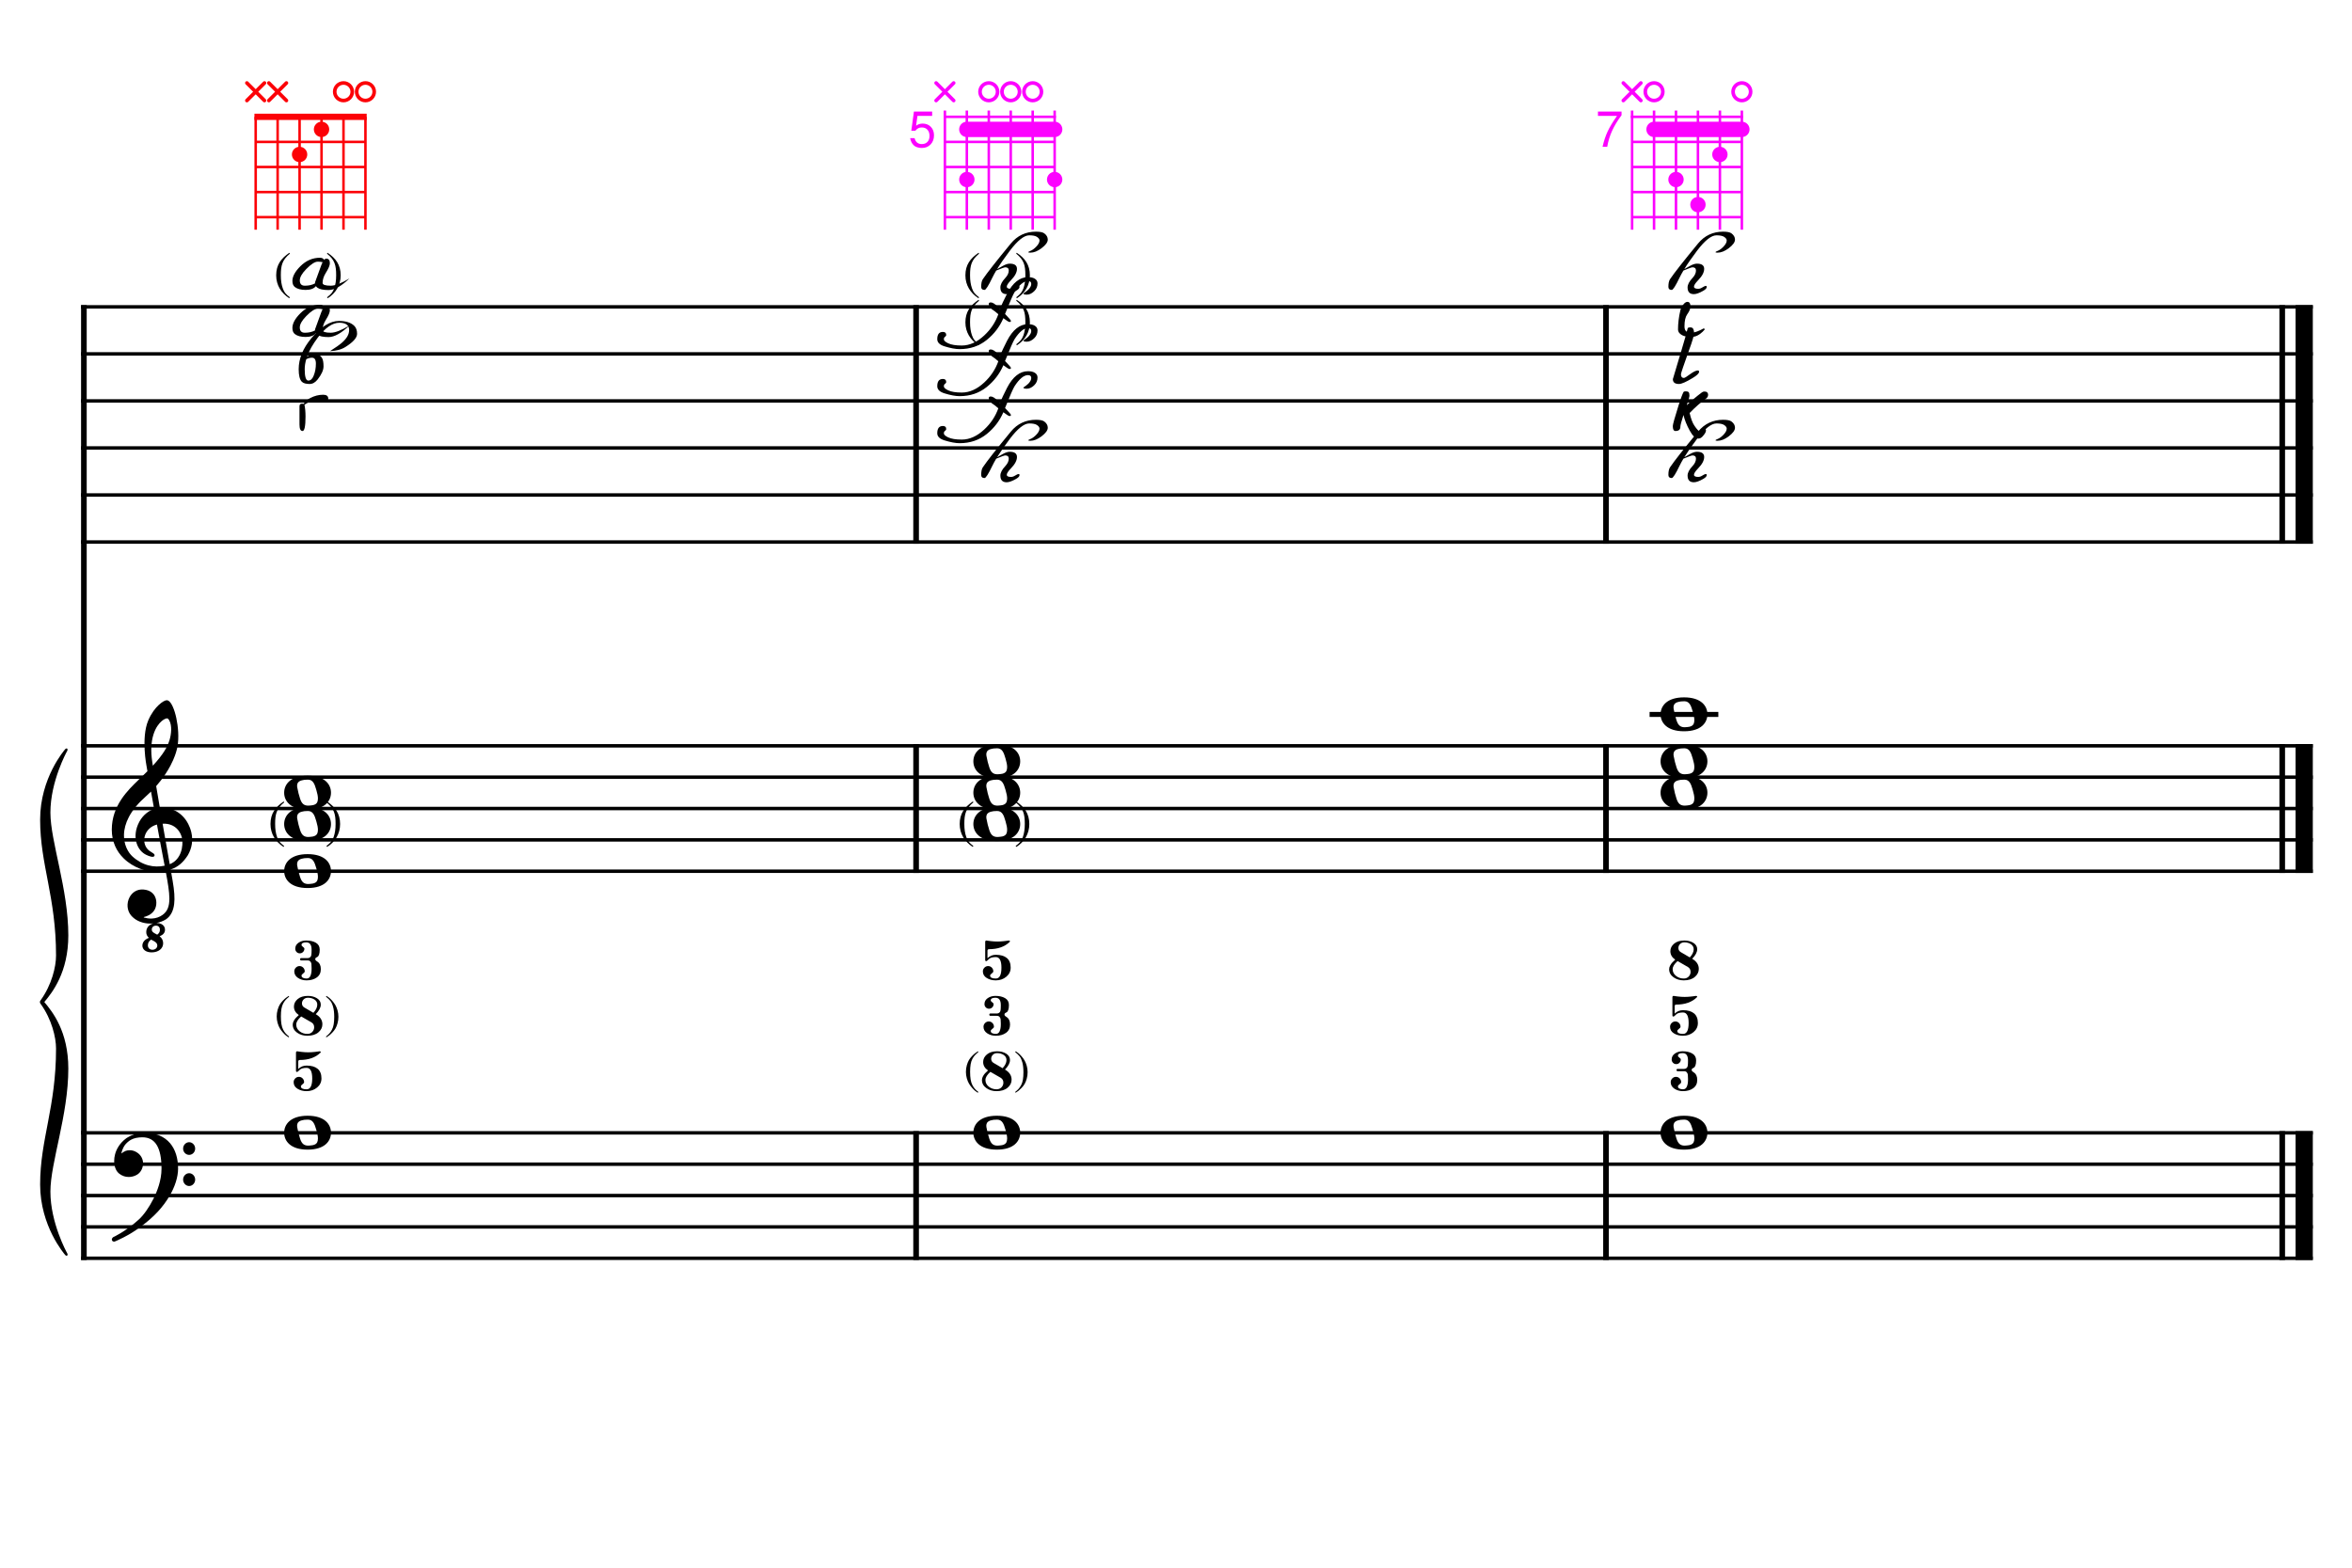 <?xml version="1.0" encoding="UTF-8" standalone="no"?>
<svg width="850.392px" height="566.928px" viewBox="0 0 850.392 566.928"
 xmlns="http://www.w3.org/2000/svg" xmlns:xlink="http://www.w3.org/1999/xlink" version="1.2" baseProfile="tiny">
<title>La Mineur (1)</title>
<desc>Generated by MuseScore 3.6.2</desc>
<polyline class="StaffLines" fill="none" stroke="#000000" stroke-width="1.25" stroke-linejoin="bevel" points="29.307,110.963 836.219,110.963"/>
<polyline class="StaffLines" fill="none" stroke="#000000" stroke-width="1.25" stroke-linejoin="bevel" points="29.307,127.971 836.219,127.971"/>
<polyline class="StaffLines" fill="none" stroke="#000000" stroke-width="1.25" stroke-linejoin="bevel" points="29.307,144.979 836.219,144.979"/>
<polyline class="StaffLines" fill="none" stroke="#000000" stroke-width="1.25" stroke-linejoin="bevel" points="29.307,161.987 836.219,161.987"/>
<polyline class="StaffLines" fill="none" stroke="#000000" stroke-width="1.25" stroke-linejoin="bevel" points="29.307,178.995 836.219,178.995"/>
<polyline class="StaffLines" fill="none" stroke="#000000" stroke-width="1.25" stroke-linejoin="bevel" points="29.307,196.003 836.219,196.003"/>
<polyline class="StaffLines" fill="none" stroke="#000000" stroke-width="1.25" stroke-linejoin="bevel" points="29.307,269.704 836.219,269.704"/>
<polyline class="StaffLines" fill="none" stroke="#000000" stroke-width="1.25" stroke-linejoin="bevel" points="29.307,281.042 836.219,281.042"/>
<polyline class="StaffLines" fill="none" stroke="#000000" stroke-width="1.25" stroke-linejoin="bevel" points="29.307,292.381 836.219,292.381"/>
<polyline class="StaffLines" fill="none" stroke="#000000" stroke-width="1.25" stroke-linejoin="bevel" points="29.307,303.719 836.219,303.719"/>
<polyline class="StaffLines" fill="none" stroke="#000000" stroke-width="1.25" stroke-linejoin="bevel" points="29.307,315.058 836.219,315.058"/>
<polyline class="StaffLines" fill="none" stroke="#000000" stroke-width="1.25" stroke-linejoin="bevel" points="29.307,409.664 836.219,409.664"/>
<polyline class="StaffLines" fill="none" stroke="#000000" stroke-width="1.25" stroke-linejoin="bevel" points="29.307,421.002 836.219,421.002"/>
<polyline class="StaffLines" fill="none" stroke="#000000" stroke-width="1.25" stroke-linejoin="bevel" points="29.307,432.341 836.219,432.341"/>
<polyline class="StaffLines" fill="none" stroke="#000000" stroke-width="1.25" stroke-linejoin="bevel" points="29.307,443.679 836.219,443.679"/>
<polyline class="StaffLines" fill="none" stroke="#000000" stroke-width="1.25" stroke-linejoin="bevel" points="29.307,455.018 836.219,455.018"/>
<path class="Symbol" transform="matrix(0.454,0,0,0.454,97.796,298.05)" d="M0,-0.1 C0,7.7 4,14 10.4,18.1 L10.9,17.4 C7.5,14.8 6.3,13.3 5.2,10.1 C4.2,7.2 3.7,4 3.7,-0.2 C3.7,-8.1 4.8,-12.3 10.9,-17.4 L10.5,-18.1 C3.9,-13.6 0,-8.5 0,-0.1"/>
<path class="Symbol" transform="matrix(0.454,0,0,0.454,119.654,298.05)" d="M3.7,-0.2 C3.7,4 3.2,7.2 2.2,10.1 C1,13.3 -0.2,14.8 -3.6,17.4 L-3,18.1 C3.4,14.1 7.3,7.6 7.3,-0.1 C7.3,-8.4 3.4,-13.8 -3.2,-18.1 L-3.6,-17.4 C2.6,-12.4 3.7,-8.1 3.7,-0.2"/>
<path class="Symbol" transform="matrix(0.454,0,0,0.454,346.988,298.05)" d="M0,-0.1 C0,7.7 4,14 10.4,18.1 L10.9,17.4 C7.5,14.8 6.3,13.3 5.2,10.1 C4.2,7.2 3.7,4 3.7,-0.2 C3.7,-8.1 4.8,-12.3 10.9,-17.4 L10.5,-18.1 C3.9,-13.6 0,-8.5 0,-0.1"/>
<path class="Symbol" transform="matrix(0.454,0,0,0.454,368.847,298.05)" d="M3.7,-0.2 C3.7,4 3.2,7.2 2.2,10.1 C1,13.3 -0.2,14.8 -3.6,17.4 L-3,18.1 C3.4,14.1 7.3,7.6 7.3,-0.1 C7.3,-8.4 3.4,-13.8 -3.2,-18.1 L-3.6,-17.4 C2.6,-12.4 3.7,-8.1 3.7,-0.2"/>
<path class="Symbol" transform="matrix(0.454,0,0,0.454,99.86,99.625)" d="M0,-0.1 C0,7.7 4,14 10.4,18.1 L10.9,17.4 C7.5,14.8 6.3,13.3 5.2,10.1 C4.2,7.2 3.7,4 3.7,-0.2 C3.7,-8.1 4.8,-12.3 10.9,-17.4 L10.5,-18.1 C3.9,-13.6 0,-8.5 0,-0.1"/>
<path class="Symbol" transform="matrix(0.454,0,0,0.454,119.862,99.625)" d="M3.7,-0.2 C3.7,4 3.2,7.2 2.2,10.1 C1,13.3 -0.2,14.8 -3.6,17.4 L-3,18.1 C3.4,14.1 7.3,7.6 7.3,-0.1 C7.3,-8.4 3.4,-13.8 -3.2,-18.1 L-3.6,-17.4 C2.6,-12.4 3.7,-8.1 3.7,-0.2"/>
<path class="Symbol" transform="matrix(0.454,0,0,0.454,349.052,116.633)" d="M0,-0.1 C0,7.7 4,14 10.4,18.1 L10.9,17.4 C7.5,14.8 6.3,13.3 5.2,10.1 C4.2,7.2 3.7,4 3.7,-0.2 C3.7,-8.1 4.8,-12.3 10.9,-17.4 L10.5,-18.1 C3.9,-13.6 0,-8.5 0,-0.1"/>
<path class="Symbol" transform="matrix(0.454,0,0,0.454,369.054,116.633)" d="M3.7,-0.2 C3.7,4 3.2,7.2 2.2,10.1 C1,13.3 -0.2,14.8 -3.6,17.4 L-3,18.1 C3.4,14.1 7.3,7.6 7.3,-0.1 C7.3,-8.4 3.4,-13.8 -3.2,-18.1 L-3.6,-17.4 C2.6,-12.4 3.7,-8.1 3.7,-0.2"/>
<path class="Symbol" transform="matrix(0.454,0,0,0.454,349.052,99.625)" d="M0,-0.1 C0,7.7 4,14 10.4,18.1 L10.9,17.4 C7.5,14.8 6.3,13.3 5.2,10.1 C4.2,7.2 3.7,4 3.7,-0.2 C3.7,-8.1 4.8,-12.3 10.9,-17.4 L10.5,-18.1 C3.9,-13.6 0,-8.5 0,-0.1"/>
<path class="Symbol" transform="matrix(0.454,0,0,0.454,369.054,99.625)" d="M3.7,-0.2 C3.7,4 3.2,7.2 2.2,10.1 C1,13.3 -0.2,14.8 -3.6,17.4 L-3,18.1 C3.4,14.1 7.3,7.6 7.3,-0.1 C7.3,-8.4 3.4,-13.8 -3.2,-18.1 L-3.6,-17.4 C2.6,-12.4 3.7,-8.1 3.7,-0.2"/>
<polyline class="BarLine" fill="none" stroke="#000000" stroke-width="2.04" stroke-linejoin="bevel" points="30.328,409.04 30.328,455.641"/>
<polyline class="BarLine" fill="none" stroke="#000000" stroke-width="2.04" stroke-linejoin="bevel" points="331.227,409.04 331.227,455.641"/>
<polyline class="BarLine" fill="none" stroke="#000000" stroke-width="2.04" stroke-linejoin="bevel" points="580.668,409.04 580.668,455.641"/>
<polyline class="BarLine" fill="none" stroke="#000000" stroke-width="2.04" stroke-linejoin="bevel" points="825.164,409.04 825.164,455.641"/>
<polyline class="BarLine" fill="none" stroke="#000000" stroke-width="6.24" stroke-linejoin="bevel" points="833.101,409.04 833.101,455.641"/>
<polyline class="BarLine" fill="none" stroke="#000000" stroke-width="2.04" stroke-linejoin="bevel" points="30.328,269.08 30.328,409.664"/>
<polyline class="BarLine" fill="none" stroke="#000000" stroke-width="2.04" stroke-linejoin="bevel" points="331.227,269.08 331.227,315.682"/>
<polyline class="BarLine" fill="none" stroke="#000000" stroke-width="2.04" stroke-linejoin="bevel" points="580.668,269.08 580.668,315.682"/>
<polyline class="BarLine" fill="none" stroke="#000000" stroke-width="2.04" stroke-linejoin="bevel" points="825.164,269.08 825.164,315.682"/>
<polyline class="BarLine" fill="none" stroke="#000000" stroke-width="6.24" stroke-linejoin="bevel" points="833.101,269.08 833.101,315.682"/>
<polyline class="BarLine" fill="none" stroke="#000000" stroke-width="2.04" stroke-linejoin="bevel" points="30.328,110.34 30.328,269.704"/>
<polyline class="BarLine" fill="none" stroke="#000000" stroke-width="2.04" stroke-linejoin="bevel" points="331.227,110.34 331.227,196.626"/>
<polyline class="BarLine" fill="none" stroke="#000000" stroke-width="2.04" stroke-linejoin="bevel" points="580.668,110.34 580.668,196.626"/>
<polyline class="BarLine" fill="none" stroke="#000000" stroke-width="2.04" stroke-linejoin="bevel" points="825.164,110.34 825.164,196.626"/>
<polyline class="BarLine" fill="none" stroke="#000000" stroke-width="6.24" stroke-linejoin="bevel" points="833.101,110.34 833.101,196.626"/>
<polyline class="LedgerLine" fill="none" stroke="#000000" stroke-width="1.81" stroke-linejoin="bevel" points="596.429,258.365 621.282,258.365"/>
<path class="Note" transform="matrix(0.454,0,0,0.454,102.739,409.664)" d="M18.7,-13.6 C4.9,-13.6 0,-6.6 0,-0.1 C0,6.4 4.9,13.4 18.7,13.4 C32.5,13.4 37.3,6.4 37.3,-0.1 C37.3,-6.6 32.5,-13.6 18.7,-13.6 M10.4,-4.5 C10.3,-4.9 10.3,-5.3 10.3,-5.7 C10.3,-6.5 10.5,-7.3 10.9,-8 C11.6,-9 12.8,-9.7 14.3,-10 C15.6,-10.3 16.3,-10.5 18.9,-10.5 L19,-10.5 C23,-10.5 24.3,-6.8 25.4,-3 L25.7,-2 C26.5,0.6 26.9,2.8 26.9,4.5 C26.9,5.7 26.7,6.8 26.3,7.6 C25.7,8.7 24.7,9.4 23,9.8 C22.1,10 20.6,10.1 20.6,10.1 C20.1,10.1 19.7,10.2 19.3,10.2 C16.1,10.2 14.1,9 12.7,4.7 C11.5,1 11.3,-0.1 10.4,-4.5"/>
<path class="Note" transform="matrix(0.454,0,0,0.454,351.931,409.664)" d="M18.7,-13.6 C4.9,-13.6 0,-6.6 0,-0.1 C0,6.4 4.9,13.4 18.7,13.4 C32.5,13.4 37.3,6.4 37.3,-0.1 C37.3,-6.6 32.5,-13.6 18.7,-13.6 M10.4,-4.5 C10.3,-4.9 10.3,-5.3 10.3,-5.7 C10.3,-6.5 10.5,-7.3 10.9,-8 C11.6,-9 12.8,-9.7 14.3,-10 C15.6,-10.3 16.3,-10.5 18.9,-10.5 L19,-10.5 C23,-10.5 24.3,-6.8 25.4,-3 L25.7,-2 C26.5,0.6 26.9,2.8 26.9,4.5 C26.9,5.7 26.7,6.8 26.3,7.6 C25.7,8.7 24.7,9.4 23,9.8 C22.1,10 20.6,10.1 20.6,10.1 C20.1,10.1 19.7,10.2 19.3,10.2 C16.1,10.2 14.1,9 12.7,4.7 C11.5,1 11.3,-0.1 10.4,-4.5"/>
<path class="Note" transform="matrix(0.454,0,0,0.454,102.739,315.058)" d="M18.7,-13.6 C4.9,-13.6 0,-6.6 0,-0.1 C0,6.4 4.9,13.4 18.7,13.4 C32.5,13.4 37.3,6.4 37.3,-0.1 C37.3,-6.6 32.5,-13.6 18.7,-13.6 M10.4,-4.5 C10.3,-4.9 10.3,-5.3 10.3,-5.7 C10.3,-6.5 10.5,-7.3 10.9,-8 C11.6,-9 12.8,-9.7 14.3,-10 C15.6,-10.3 16.3,-10.5 18.9,-10.5 L19,-10.5 C23,-10.5 24.3,-6.8 25.4,-3 L25.7,-2 C26.5,0.6 26.9,2.8 26.9,4.5 C26.9,5.7 26.7,6.8 26.3,7.6 C25.7,8.7 24.7,9.4 23,9.8 C22.1,10 20.6,10.1 20.6,10.1 C20.1,10.1 19.7,10.2 19.3,10.2 C16.1,10.2 14.1,9 12.7,4.7 C11.5,1 11.3,-0.1 10.4,-4.5"/>
<path class="Note" transform="matrix(0.454,0,0,0.454,102.739,298.05)" d="M18.7,-13.6 C4.9,-13.6 0,-6.6 0,-0.1 C0,6.4 4.9,13.4 18.7,13.4 C32.5,13.4 37.3,6.4 37.3,-0.1 C37.3,-6.6 32.5,-13.6 18.7,-13.6 M10.4,-4.5 C10.3,-4.9 10.3,-5.3 10.3,-5.7 C10.3,-6.5 10.5,-7.3 10.9,-8 C11.6,-9 12.8,-9.7 14.3,-10 C15.6,-10.3 16.3,-10.5 18.9,-10.5 L19,-10.5 C23,-10.5 24.3,-6.8 25.4,-3 L25.7,-2 C26.5,0.6 26.9,2.8 26.9,4.5 C26.9,5.7 26.7,6.8 26.3,7.6 C25.7,8.7 24.7,9.4 23,9.8 C22.1,10 20.6,10.1 20.6,10.1 C20.1,10.1 19.7,10.2 19.3,10.2 C16.1,10.2 14.1,9 12.7,4.7 C11.5,1 11.3,-0.1 10.4,-4.5"/>
<path class="Note" transform="matrix(0.454,0,0,0.454,102.739,286.712)" d="M18.7,-13.6 C4.9,-13.6 0,-6.6 0,-0.1 C0,6.4 4.9,13.4 18.7,13.4 C32.5,13.4 37.3,6.4 37.3,-0.1 C37.3,-6.6 32.5,-13.6 18.7,-13.6 M10.4,-4.5 C10.3,-4.9 10.3,-5.3 10.3,-5.7 C10.3,-6.5 10.5,-7.3 10.9,-8 C11.6,-9 12.8,-9.7 14.3,-10 C15.6,-10.3 16.3,-10.5 18.9,-10.5 L19,-10.5 C23,-10.5 24.3,-6.8 25.4,-3 L25.7,-2 C26.5,0.6 26.9,2.8 26.9,4.5 C26.9,5.7 26.7,6.8 26.3,7.6 C25.7,8.7 24.7,9.4 23,9.8 C22.1,10 20.6,10.1 20.6,10.1 C20.1,10.1 19.7,10.2 19.3,10.2 C16.1,10.2 14.1,9 12.7,4.7 C11.5,1 11.3,-0.1 10.4,-4.5"/>
<path class="Note" transform="matrix(0.454,0,0,0.454,351.931,298.05)" d="M18.7,-13.6 C4.9,-13.6 0,-6.6 0,-0.1 C0,6.4 4.9,13.4 18.7,13.4 C32.5,13.4 37.3,6.4 37.3,-0.1 C37.3,-6.6 32.5,-13.6 18.7,-13.6 M10.4,-4.5 C10.3,-4.9 10.3,-5.3 10.3,-5.7 C10.3,-6.5 10.5,-7.3 10.9,-8 C11.6,-9 12.8,-9.7 14.3,-10 C15.6,-10.3 16.3,-10.5 18.9,-10.5 L19,-10.5 C23,-10.5 24.3,-6.8 25.4,-3 L25.7,-2 C26.5,0.6 26.9,2.8 26.9,4.5 C26.9,5.7 26.7,6.8 26.3,7.6 C25.7,8.7 24.7,9.4 23,9.8 C22.1,10 20.6,10.1 20.6,10.1 C20.1,10.1 19.7,10.2 19.3,10.2 C16.1,10.2 14.1,9 12.7,4.7 C11.5,1 11.3,-0.1 10.4,-4.5"/>
<path class="Note" transform="matrix(0.454,0,0,0.454,351.931,286.712)" d="M18.7,-13.6 C4.9,-13.6 0,-6.6 0,-0.1 C0,6.4 4.9,13.4 18.7,13.4 C32.5,13.4 37.3,6.4 37.3,-0.1 C37.3,-6.6 32.5,-13.6 18.7,-13.6 M10.4,-4.5 C10.3,-4.9 10.3,-5.3 10.3,-5.7 C10.3,-6.5 10.5,-7.3 10.9,-8 C11.6,-9 12.8,-9.7 14.3,-10 C15.6,-10.3 16.3,-10.5 18.9,-10.5 L19,-10.5 C23,-10.5 24.3,-6.8 25.4,-3 L25.7,-2 C26.5,0.6 26.9,2.8 26.9,4.5 C26.9,5.7 26.7,6.8 26.3,7.6 C25.7,8.7 24.7,9.4 23,9.8 C22.1,10 20.6,10.1 20.6,10.1 C20.1,10.1 19.7,10.2 19.3,10.2 C16.1,10.2 14.1,9 12.7,4.7 C11.5,1 11.3,-0.1 10.4,-4.5"/>
<path class="Note" transform="matrix(0.454,0,0,0.454,351.931,275.373)" d="M18.7,-13.6 C4.9,-13.6 0,-6.6 0,-0.1 C0,6.4 4.9,13.4 18.7,13.4 C32.5,13.4 37.3,6.4 37.3,-0.1 C37.3,-6.6 32.5,-13.6 18.7,-13.6 M10.4,-4.5 C10.3,-4.9 10.3,-5.3 10.3,-5.7 C10.3,-6.5 10.5,-7.3 10.9,-8 C11.6,-9 12.8,-9.7 14.3,-10 C15.6,-10.3 16.3,-10.5 18.9,-10.5 L19,-10.5 C23,-10.5 24.3,-6.8 25.4,-3 L25.7,-2 C26.5,0.6 26.9,2.8 26.9,4.5 C26.9,5.7 26.7,6.8 26.3,7.6 C25.7,8.7 24.7,9.4 23,9.8 C22.1,10 20.6,10.1 20.6,10.1 C20.1,10.1 19.7,10.2 19.3,10.2 C16.1,10.2 14.1,9 12.7,4.7 C11.5,1 11.3,-0.1 10.4,-4.5"/>
<path class="Note" transform="matrix(0.454,0,0,0.454,600.398,286.712)" d="M18.7,-13.6 C4.9,-13.6 0,-6.6 0,-0.1 C0,6.4 4.9,13.4 18.7,13.4 C32.5,13.4 37.3,6.4 37.3,-0.1 C37.3,-6.6 32.5,-13.6 18.7,-13.6 M10.4,-4.5 C10.3,-4.9 10.3,-5.3 10.3,-5.7 C10.3,-6.5 10.5,-7.3 10.9,-8 C11.6,-9 12.8,-9.7 14.3,-10 C15.6,-10.3 16.3,-10.5 18.9,-10.5 L19,-10.5 C23,-10.5 24.3,-6.8 25.4,-3 L25.7,-2 C26.5,0.6 26.9,2.8 26.9,4.5 C26.9,5.7 26.7,6.8 26.3,7.6 C25.7,8.7 24.7,9.4 23,9.8 C22.1,10 20.6,10.1 20.6,10.1 C20.1,10.1 19.7,10.2 19.3,10.2 C16.1,10.2 14.1,9 12.7,4.7 C11.5,1 11.3,-0.1 10.4,-4.5"/>
<path class="Note" transform="matrix(0.454,0,0,0.454,600.398,275.373)" d="M18.7,-13.6 C4.9,-13.6 0,-6.6 0,-0.1 C0,6.4 4.9,13.4 18.7,13.4 C32.5,13.4 37.3,6.4 37.3,-0.1 C37.3,-6.6 32.5,-13.6 18.7,-13.6 M10.4,-4.5 C10.3,-4.9 10.3,-5.3 10.3,-5.7 C10.3,-6.5 10.5,-7.3 10.9,-8 C11.6,-9 12.8,-9.7 14.3,-10 C15.6,-10.3 16.3,-10.5 18.9,-10.5 L19,-10.5 C23,-10.5 24.3,-6.8 25.4,-3 L25.7,-2 C26.5,0.6 26.9,2.8 26.9,4.5 C26.9,5.7 26.7,6.8 26.3,7.6 C25.7,8.7 24.7,9.4 23,9.8 C22.1,10 20.6,10.1 20.6,10.1 C20.1,10.1 19.7,10.2 19.3,10.2 C16.1,10.2 14.1,9 12.7,4.7 C11.5,1 11.3,-0.1 10.4,-4.5"/>
<path class="Note" transform="matrix(0.454,0,0,0.454,600.398,258.365)" d="M18.7,-13.6 C4.9,-13.6 0,-6.6 0,-0.1 C0,6.4 4.9,13.4 18.7,13.4 C32.5,13.4 37.3,6.4 37.3,-0.1 C37.3,-6.6 32.5,-13.6 18.7,-13.6 M10.4,-4.5 C10.3,-4.9 10.3,-5.3 10.3,-5.7 C10.3,-6.5 10.5,-7.3 10.9,-8 C11.6,-9 12.8,-9.7 14.3,-10 C15.6,-10.3 16.3,-10.5 18.9,-10.5 L19,-10.5 C23,-10.5 24.3,-6.8 25.4,-3 L25.7,-2 C26.5,0.6 26.9,2.8 26.9,4.5 C26.9,5.7 26.7,6.8 26.3,7.6 C25.7,8.7 24.7,9.4 23,9.8 C22.1,10 20.6,10.1 20.6,10.1 C20.1,10.1 19.7,10.2 19.3,10.2 C16.1,10.2 14.1,9 12.7,4.7 C11.5,1 11.3,-0.1 10.4,-4.5"/>
<path class="Note" d="M117.942,110.532 C118.826,110.532 119.267,111.086 119.267,112.194 C119.267,112.973 118.781,114.133 117.807,115.675 C117.029,116.918 116.639,118.131 116.639,119.314 C116.639,119.988 117.62,120.325 119.582,120.325 C121.199,120.325 123.453,119.449 126.343,117.697 C123.438,120.497 120.915,121.897 118.773,121.897 C116.842,121.897 115.494,121.605 114.73,121.021 C114.536,120.871 114.371,120.692 114.236,120.482 C113.487,121.396 112.237,121.852 110.485,121.852 C108.808,121.852 107.52,121.508 106.622,120.819 C106.023,120.355 105.723,119.614 105.723,118.595 C105.723,116.978 106.682,115.211 108.598,113.295 C110.65,111.243 113.023,110.217 115.719,110.217 C116.392,110.217 116.887,110.465 117.201,110.959 C117.456,110.674 117.703,110.532 117.942,110.532 M113.922,119.471 C113.907,119.352 113.899,119.232 113.899,119.112 C113.899,119.052 114.663,116.963 116.19,112.845 C116.34,112.441 116.49,112.097 116.639,111.812 C116.055,111.692 115.479,111.632 114.91,111.632 C113.862,111.632 112.469,112.523 110.732,114.305 C109.175,115.893 108.396,117.263 108.396,118.416 C108.396,119.688 109.003,120.325 110.216,120.325 C111.683,120.325 112.918,120.04 113.922,119.471"/>
<path class="Note" d="M117.942,93.524 C118.826,93.524 119.267,94.078 119.267,95.186 C119.267,95.965 118.781,97.125 117.807,98.668 C117.029,99.91 116.639,101.123 116.639,102.306 C116.639,102.98 117.62,103.317 119.582,103.317 C121.199,103.317 123.453,102.441 126.343,100.689 C123.438,103.489 120.915,104.889 118.773,104.889 C116.842,104.889 115.494,104.597 114.73,104.013 C114.536,103.864 114.371,103.684 114.236,103.474 C113.487,104.388 112.237,104.844 110.485,104.844 C108.808,104.844 107.52,104.5 106.622,103.811 C106.023,103.347 105.723,102.606 105.723,101.588 C105.723,99.97 106.682,98.203 108.598,96.287 C110.65,94.235 113.023,93.21 115.719,93.21 C116.392,93.21 116.887,93.457 117.201,93.951 C117.456,93.666 117.703,93.524 117.942,93.524 M113.922,102.463 C113.907,102.344 113.899,102.224 113.899,102.104 C113.899,102.044 114.663,99.955 116.19,95.838 C116.34,95.433 116.49,95.089 116.639,94.804 C116.055,94.684 115.479,94.625 114.91,94.625 C113.862,94.625 112.469,95.516 110.732,97.297 C109.175,98.885 108.396,100.255 108.396,101.408 C108.396,102.681 109.003,103.317 110.216,103.317 C111.683,103.317 112.918,103.033 113.922,102.463"/>
<path class="Note" d="M109.385,155.868 C108.651,155.868 108.284,155.082 108.284,153.51 L108.284,146.929 C108.284,146.3 108.591,145.985 109.205,145.985 C109.474,145.985 109.677,146.008 109.811,146.053 C110.291,145.214 111.077,144.51 112.17,143.941 C113.697,143.148 115.247,142.751 116.819,142.751 C118.062,142.751 118.683,143.215 118.683,144.143 C118.683,144.922 118.264,145.311 117.426,145.311 C116.827,145.311 116.258,145.177 115.719,144.907 C115.239,144.667 114.73,144.548 114.191,144.548 C113.263,144.548 111.893,145.154 110.081,146.367 C110.335,147.58 110.463,148.995 110.463,150.612 C110.463,154.116 110.103,155.868 109.385,155.868"/>
<path class="Note" d="M119.312,126.978 C121.334,125.705 122.801,124.665 123.715,123.856 C125.392,122.374 126.23,120.876 126.23,119.364 C126.23,117.597 125.047,116.714 122.681,116.714 C120.196,116.714 117.605,118.503 114.91,122.082 C113.083,124.508 111.788,126.799 111.024,128.955 C111.968,128.341 112.963,128.034 114.012,128.034 C115,128.034 115.786,128.476 116.37,129.359 C116.774,129.973 116.976,131.021 116.976,132.504 C116.976,133.836 116.273,135.401 114.865,137.198 C113.997,138.306 113.031,138.86 111.968,138.86 C110.62,138.86 109.677,138.591 109.138,138.052 C108.374,137.288 107.992,135.775 107.992,133.514 C107.992,129.711 109.527,125.968 112.597,122.284 C116.055,118.136 119.372,116.062 122.547,116.062 C125.002,116.062 126.837,116.639 128.05,117.792 C128.753,118.466 129.105,119.439 129.105,120.712 C129.105,122.134 127.705,123.721 124.905,125.473 C123.438,126.402 121.573,126.903 119.312,126.978 M110.732,129.898 C110.358,131.156 110.171,132.361 110.171,133.514 C110.171,136.255 110.605,137.625 111.473,137.625 C112.297,137.625 112.941,137.041 113.405,135.873 C113.944,134.555 114.214,133.095 114.214,131.493 C114.214,130.07 113.742,129.359 112.799,129.359 C112.14,129.359 111.451,129.539 110.732,129.898"/>
<path class="Note" d="M370.01,106.13 C370.848,105.561 371.455,105.089 371.829,104.715 C372.518,103.981 372.862,103.307 372.862,102.693 C372.862,101.989 372.473,101.637 371.694,101.637 C370.182,101.637 368.565,102.97 366.843,105.635 C366.318,106.444 365.165,109.079 363.384,113.542 C364.806,115.009 365.517,115.84 365.517,116.035 C365.517,116.304 365.345,116.439 365.001,116.439 C364.731,116.439 363.99,115.982 362.777,115.069 C361.459,118.139 359.46,120.759 356.78,122.93 C354.04,125.146 350.768,126.255 346.965,126.255 C345.512,126.255 343.693,125.918 341.507,125.244 C339.755,124.705 338.879,123.844 338.879,122.661 C338.879,120.909 339.552,120.033 340.9,120.033 C341.709,120.033 342.113,120.407 342.113,121.156 C342.113,121.396 341.926,121.65 341.552,121.92 C341.357,122.054 341.26,122.316 341.26,122.706 C341.26,123.17 341.776,123.649 342.809,124.143 C343.932,124.682 345.58,124.952 347.751,124.952 C350.551,124.952 353.254,123.739 355.859,121.313 C358.225,119.112 359.925,116.551 360.958,113.632 C360.553,113.302 360.119,112.943 359.655,112.553 C358.218,111.7 357.499,110.824 357.499,109.925 C357.499,109.551 357.746,109.364 358.24,109.364 C358.899,109.364 359.79,109.925 360.913,111.049 C361.152,111.288 361.377,111.513 361.587,111.722 C362.111,110.285 362.949,108.458 364.102,106.242 C366.184,102.229 368.714,100.222 371.694,100.222 C372.757,100.222 373.596,100.424 374.21,100.829 C374.824,101.233 375.131,101.787 375.131,102.491 C375.131,103.614 374.719,104.565 373.895,105.343 C373.042,106.152 372.151,106.556 371.222,106.556 C370.414,106.556 370.01,106.414 370.01,106.13"/>
<path class="Note" d="M355.971,172.876 C355.163,172.876 354.759,172.509 354.759,171.775 C354.759,170.532 354.946,169.619 355.32,169.035 C356.877,166.729 360.261,162.417 365.472,156.098 C367.823,153.237 370.856,151.807 374.569,151.807 C376.007,151.807 377.002,152.01 377.556,152.414 C378.41,153.043 378.837,153.799 378.837,154.682 C378.837,155.611 378.088,156.644 376.591,157.782 C375.168,158.86 373.82,159.399 372.548,159.399 C372.053,159.399 371.806,159.347 371.806,159.242 C371.806,159.092 372.046,158.935 372.525,158.77 C373.169,158.531 373.858,158.044 374.592,157.31 C375.43,156.457 375.849,155.686 375.849,154.997 C375.849,154.533 375.527,154.091 374.884,153.672 C374.315,153.312 373.394,153.133 372.121,153.133 C370.264,153.133 367.921,155.004 365.091,158.748 C363.204,161.249 361.677,163.45 360.509,165.351 C361.078,165.037 361.759,164.655 362.552,164.206 C363.526,163.652 364.364,163.375 365.068,163.375 C366.82,163.375 367.696,164.004 367.696,165.262 C367.696,166.504 366.977,167.867 365.54,169.349 C364.522,170.398 364.012,171.176 364.012,171.685 C364.012,172.21 364.522,172.472 365.54,172.472 C366.049,172.472 366.573,172.292 367.112,171.932 C367.651,171.588 368.048,171.416 368.302,171.416 C368.512,171.416 368.617,171.551 368.617,171.82 C368.617,172.254 368.198,172.711 367.359,173.19 C365.952,173.999 364.821,174.403 363.968,174.403 C362.455,174.403 361.699,173.595 361.699,171.977 C361.699,170.959 362.283,169.829 363.451,168.586 C364.304,167.672 364.731,166.766 364.731,165.868 C364.731,165.089 364.312,164.7 363.473,164.7 C363.144,164.7 362.051,165.089 360.194,165.868 C359.64,166.796 359.176,167.65 358.802,168.429 C357.379,171.393 356.436,172.876 355.971,172.876"/>
<path class="Note" d="M370.01,140.145 C370.848,139.576 371.455,139.105 371.829,138.73 C372.518,137.997 372.862,137.323 372.862,136.709 C372.862,136.005 372.473,135.653 371.694,135.653 C370.182,135.653 368.565,136.986 366.843,139.651 C366.318,140.46 365.165,143.095 363.384,147.557 C364.806,149.025 365.517,149.856 365.517,150.051 C365.517,150.32 365.345,150.455 365.001,150.455 C364.731,150.455 363.99,149.998 362.777,149.085 C361.459,152.154 359.46,154.775 356.78,156.946 C354.04,159.162 350.768,160.27 346.965,160.27 C345.512,160.27 343.693,159.933 341.507,159.26 C339.755,158.721 338.879,157.86 338.879,156.677 C338.879,154.925 339.552,154.049 340.9,154.049 C341.709,154.049 342.113,154.423 342.113,155.172 C342.113,155.411 341.926,155.666 341.552,155.935 C341.357,156.07 341.26,156.332 341.26,156.721 C341.26,157.186 341.776,157.665 342.809,158.159 C343.932,158.698 345.58,158.968 347.751,158.968 C350.551,158.968 353.254,157.755 355.859,155.329 C358.225,153.128 359.925,150.567 360.958,147.647 C360.553,147.318 360.119,146.958 359.655,146.569 C358.218,145.716 357.499,144.84 357.499,143.941 C357.499,143.567 357.746,143.38 358.24,143.38 C358.899,143.38 359.79,143.941 360.913,145.064 C361.152,145.304 361.377,145.528 361.587,145.738 C362.111,144.301 362.949,142.474 364.102,140.258 C366.184,136.245 368.714,134.238 371.694,134.238 C372.757,134.238 373.596,134.44 374.21,134.845 C374.824,135.249 375.131,135.803 375.131,136.507 C375.131,137.63 374.719,138.581 373.895,139.359 C373.042,140.168 372.151,140.572 371.222,140.572 C370.414,140.572 370.01,140.43 370.01,140.145"/>
<path class="Note" d="M370.01,123.137 C370.848,122.568 371.455,122.097 371.829,121.722 C372.518,120.989 372.862,120.315 372.862,119.701 C372.862,118.997 372.473,118.645 371.694,118.645 C370.182,118.645 368.565,119.978 366.843,122.643 C366.318,123.452 365.165,126.087 363.384,130.55 C364.806,132.017 365.517,132.848 365.517,133.043 C365.517,133.312 365.345,133.447 365.001,133.447 C364.731,133.447 363.99,132.99 362.777,132.077 C361.459,135.147 359.46,137.767 356.78,139.938 C354.04,142.154 350.768,143.262 346.965,143.262 C345.512,143.262 343.693,142.926 341.507,142.252 C339.755,141.713 338.879,140.852 338.879,139.669 C338.879,137.917 339.552,137.041 340.9,137.041 C341.709,137.041 342.113,137.415 342.113,138.164 C342.113,138.403 341.926,138.658 341.552,138.927 C341.357,139.062 341.26,139.324 341.26,139.714 C341.26,140.178 341.776,140.657 342.809,141.151 C343.932,141.69 345.58,141.96 347.751,141.96 C350.551,141.96 353.254,140.747 355.859,138.321 C358.225,136.12 359.925,133.559 360.958,130.639 C360.553,130.31 360.119,129.951 359.655,129.561 C358.218,128.708 357.499,127.832 357.499,126.933 C357.499,126.559 357.746,126.372 358.24,126.372 C358.899,126.372 359.79,126.933 360.913,128.056 C361.152,128.296 361.377,128.521 361.587,128.73 C362.111,127.293 362.949,125.466 364.102,123.25 C366.184,119.237 368.714,117.23 371.694,117.23 C372.757,117.23 373.596,117.432 374.21,117.837 C374.824,118.241 375.131,118.795 375.131,119.499 C375.131,120.622 374.719,121.573 373.895,122.351 C373.042,123.16 372.151,123.564 371.222,123.564 C370.414,123.564 370.01,123.422 370.01,123.137"/>
<path class="Note" d="M355.971,104.844 C355.163,104.844 354.759,104.477 354.759,103.744 C354.759,102.501 354.946,101.588 355.32,101.004 C356.877,98.698 360.261,94.385 365.472,88.066 C367.823,85.206 370.856,83.776 374.569,83.776 C376.007,83.776 377.002,83.978 377.556,84.382 C378.41,85.011 378.837,85.767 378.837,86.651 C378.837,87.579 378.088,88.613 376.591,89.751 C375.168,90.829 373.82,91.368 372.548,91.368 C372.053,91.368 371.806,91.315 371.806,91.211 C371.806,91.061 372.046,90.904 372.525,90.739 C373.169,90.499 373.858,90.013 374.592,89.279 C375.43,88.425 375.849,87.654 375.849,86.965 C375.849,86.501 375.527,86.059 374.884,85.64 C374.315,85.281 373.394,85.101 372.121,85.101 C370.264,85.101 367.921,86.973 365.091,90.716 C363.204,93.217 361.677,95.418 360.509,97.32 C361.078,97.005 361.759,96.624 362.552,96.174 C363.526,95.62 364.364,95.343 365.068,95.343 C366.82,95.343 367.696,95.972 367.696,97.23 C367.696,98.473 366.977,99.836 365.54,101.318 C364.522,102.366 364.012,103.145 364.012,103.654 C364.012,104.178 364.522,104.44 365.54,104.44 C366.049,104.44 366.573,104.26 367.112,103.901 C367.651,103.557 368.048,103.384 368.302,103.384 C368.512,103.384 368.617,103.519 368.617,103.789 C368.617,104.223 368.198,104.68 367.359,105.159 C365.952,105.967 364.821,106.372 363.968,106.372 C362.455,106.372 361.699,105.563 361.699,103.946 C361.699,102.928 362.283,101.797 363.451,100.554 C364.304,99.641 364.731,98.735 364.731,97.837 C364.731,97.058 364.312,96.669 363.473,96.669 C363.144,96.669 362.051,97.058 360.194,97.837 C359.64,98.765 359.176,99.618 358.802,100.397 C357.379,103.362 356.436,104.844 355.971,104.844"/>
<path class="Note" d="M604.438,172.876 C603.629,172.876 603.225,172.509 603.225,171.775 C603.225,170.532 603.412,169.619 603.787,169.035 C605.344,166.729 608.728,162.417 613.939,156.098 C616.29,153.237 619.322,151.807 623.036,151.807 C624.473,151.807 625.469,152.01 626.023,152.414 C626.877,153.043 627.303,153.799 627.303,154.682 C627.303,155.611 626.555,156.644 625.057,157.782 C623.635,158.86 622.287,159.399 621.014,159.399 C620.52,159.399 620.273,159.347 620.273,159.242 C620.273,159.092 620.513,158.935 620.992,158.77 C621.636,158.531 622.324,158.044 623.058,157.31 C623.897,156.457 624.316,155.686 624.316,154.997 C624.316,154.533 623.994,154.091 623.35,153.672 C622.781,153.312 621.86,153.133 620.587,153.133 C618.731,153.133 616.387,155.004 613.557,158.748 C611.671,161.249 610.143,163.45 608.975,165.351 C609.544,165.037 610.226,164.655 611.019,164.206 C611.992,163.652 612.831,163.375 613.535,163.375 C615.287,163.375 616.163,164.004 616.163,165.262 C616.163,166.504 615.444,167.867 614.006,169.349 C612.988,170.398 612.479,171.176 612.479,171.685 C612.479,172.21 612.988,172.472 614.006,172.472 C614.516,172.472 615.04,172.292 615.579,171.932 C616.118,171.588 616.515,171.416 616.769,171.416 C616.979,171.416 617.084,171.551 617.084,171.82 C617.084,172.254 616.664,172.711 615.826,173.19 C614.418,173.999 613.288,174.403 612.434,174.403 C610.922,174.403 610.166,173.595 610.166,171.977 C610.166,170.959 610.75,169.829 611.918,168.586 C612.771,167.672 613.198,166.766 613.198,165.868 C613.198,165.089 612.779,164.7 611.94,164.7 C611.611,164.7 610.518,165.089 608.661,165.868 C608.107,166.796 607.643,167.65 607.268,168.429 C605.846,171.393 604.902,172.876 604.438,172.876"/>
<path class="Note" d="M610.098,109.162 C610.832,109.162 611.199,109.723 611.199,110.846 C611.199,111.655 610.817,112.583 610.053,113.632 C609.379,114.575 609.043,116.035 609.043,118.011 C609.043,118.955 609.29,119.584 609.784,119.898 C610.128,120.138 610.772,120.265 611.715,120.28 C612.734,120.28 614.179,119.763 616.05,118.73 L616.41,119.09 C615.931,119.703 615.354,120.257 614.68,120.752 C613.677,121.485 612.651,121.852 611.603,121.852 C610.091,121.852 608.945,121.635 608.167,121.201 C607.193,120.662 606.707,119.988 606.707,119.179 C606.707,116.948 606.991,114.62 607.56,112.194 C607.77,111.311 608.226,110.502 608.93,109.768 C609.335,109.364 609.724,109.162 610.098,109.162"/>
<path class="Note" d="M604.438,104.844 C603.629,104.844 603.225,104.477 603.225,103.744 C603.225,102.501 603.412,101.588 603.787,101.004 C605.344,98.698 608.728,94.385 613.939,88.066 C616.29,85.206 619.322,83.776 623.036,83.776 C624.473,83.776 625.469,83.978 626.023,84.382 C626.877,85.011 627.303,85.767 627.303,86.651 C627.303,87.579 626.555,88.613 625.057,89.751 C623.635,90.829 622.287,91.368 621.014,91.368 C620.52,91.368 620.273,91.315 620.273,91.211 C620.273,91.061 620.513,90.904 620.992,90.739 C621.636,90.499 622.324,90.013 623.058,89.279 C623.897,88.425 624.316,87.654 624.316,86.965 C624.316,86.501 623.994,86.059 623.35,85.64 C622.781,85.281 621.86,85.101 620.587,85.101 C618.731,85.101 616.387,86.973 613.557,90.716 C611.671,93.217 610.143,95.418 608.975,97.32 C609.544,97.005 610.226,96.624 611.019,96.174 C611.992,95.62 612.831,95.343 613.535,95.343 C615.287,95.343 616.163,95.972 616.163,97.23 C616.163,98.473 615.444,99.836 614.006,101.318 C612.988,102.366 612.479,103.145 612.479,103.654 C612.479,104.178 612.988,104.44 614.006,104.44 C614.516,104.44 615.04,104.26 615.579,103.901 C616.118,103.557 616.515,103.384 616.769,103.384 C616.979,103.384 617.084,103.519 617.084,103.789 C617.084,104.223 616.664,104.68 615.826,105.159 C614.418,105.967 613.288,106.372 612.434,106.372 C610.922,106.372 610.166,105.563 610.166,103.946 C610.166,102.928 610.75,101.797 611.918,100.554 C612.771,99.641 613.198,98.735 613.198,97.837 C613.198,97.058 612.779,96.669 611.94,96.669 C611.611,96.669 610.518,97.058 608.661,97.837 C608.107,98.765 607.643,99.618 607.268,100.397 C605.846,103.362 604.902,104.844 604.438,104.844"/>
<path class="Note" d="M616.208,141.583 C616.672,141.583 617.009,141.68 617.218,141.875 C617.458,142.084 617.578,142.391 617.578,142.796 C617.578,143.305 617.353,143.739 616.904,144.098 C614.957,145.476 612.958,147.228 610.907,149.354 C611.371,151.406 611.94,152.926 612.614,153.914 C613.497,155.217 614.104,155.868 614.433,155.868 C614.733,155.868 615.055,155.681 615.399,155.306 C615.639,155.052 615.871,154.925 616.095,154.925 C616.574,154.925 616.814,155.179 616.814,155.688 C616.814,156.227 616.387,156.961 615.534,157.889 C615.07,158.369 614.583,158.608 614.074,158.608 C613.026,158.608 611.97,157.627 610.907,155.666 C609.829,153.689 609.087,151.825 608.683,150.073 C607.935,152.379 607.56,153.794 607.56,154.318 C607.56,155.351 606.969,155.868 605.786,155.868 C605.142,155.868 604.82,155.269 604.82,154.071 C604.82,153.502 605.531,150.957 606.954,146.434 C607.657,144.218 608.234,142.668 608.683,141.785 C608.788,141.605 609.058,141.515 609.492,141.515 C610.001,141.515 610.353,141.62 610.547,141.83 C610.742,142.04 610.839,142.474 610.839,143.133 C610.839,143.462 610.518,144.6 609.874,146.547 C611.476,144.974 613.28,143.44 615.287,141.942 C615.601,141.703 615.908,141.583 616.208,141.583"/>
<path class="Note" d="M611.109,118.398 C611.588,118.398 611.918,118.518 612.097,118.758 C612.367,119.162 612.502,119.731 612.502,120.465 C612.502,121.318 611.903,123.362 610.705,126.596 C608.743,132.092 607.762,135.004 607.762,135.334 C607.762,136.217 608.114,136.666 608.818,136.681 C609.117,136.681 609.881,136.217 611.109,135.289 C612.322,134.405 613.258,133.964 613.917,133.964 C614.186,133.964 614.321,134.128 614.321,134.458 C614.321,135.012 613.58,135.738 612.097,136.636 C609.671,138.119 607.994,138.86 607.066,138.86 C605.584,138.86 604.842,138.276 604.842,137.108 C604.842,137.078 605.868,133.642 607.92,126.799 C609.162,122.681 609.919,120 610.188,118.758 C610.233,118.518 610.54,118.398 611.109,118.398"/>
<path class="Note" transform="matrix(0.454,0,0,0.454,600.398,409.664)" d="M18.7,-13.6 C4.9,-13.6 0,-6.6 0,-0.1 C0,6.4 4.9,13.4 18.7,13.4 C32.5,13.4 37.3,6.4 37.3,-0.1 C37.3,-6.6 32.5,-13.6 18.7,-13.6 M10.4,-4.5 C10.3,-4.9 10.3,-5.3 10.3,-5.7 C10.3,-6.5 10.5,-7.3 10.9,-8 C11.6,-9 12.8,-9.7 14.3,-10 C15.6,-10.3 16.3,-10.5 18.9,-10.5 L19,-10.5 C23,-10.5 24.3,-6.8 25.4,-3 L25.7,-2 C26.5,0.6 26.9,2.8 26.9,4.5 C26.9,5.7 26.7,6.8 26.3,7.6 C25.7,8.7 24.7,9.4 23,9.8 C22.1,10 20.6,10.1 20.6,10.1 C20.1,10.1 19.7,10.2 19.3,10.2 C16.1,10.2 14.1,9 12.7,4.7 C11.5,1 11.3,-0.1 10.4,-4.5"/>
<path class="Clef" transform="matrix(0.454,0,0,0.454,40.419,421.002)" d="M25.4,-25.1 C17.8,-25.1 11.7,-20.7 11.6,-20.7 C5.8,-16.4 3.5,-11.3 2.6,-7.8 C2.1,-6 1.9,-4.2 1.9,-2.5 C1.9,-0.1 2.3,2.1 3.2,4 C4.4,6.7 6.7,8.6 9.7,9.6 C10.9,10 12.2,10.2 13.5,10.2 C15.7,10.2 18,9.6 19.9,8.5 C23,6.8 24.9,3.2 24.9,-0.7 C24.9,-4.2 23.1,-7.4 20.1,-9.3 C18,-10.7 16,-11.1 14.3,-11.1 C13.1,-11.1 12,-10.9 11.1,-10.6 C10.1,-10.2 8.4,-9.2 7.6,-8.5 C7.9,-10.4 9.1,-13.3 10.2,-14.9 C11.3,-16.5 13.5,-18.5 15.2,-19.4 C17.7,-20.8 20.9,-21.4 24.4,-21.4 C34.6,-21.4 39.6,-13.2 39.6,3.6 C39.6,12.9 36.1,21.8 33.1,27.7 C29.8,34.3 25.4,40.6 21.5,44.1 C11.1,53.6 1.3,58.1 1.2,58.1 C1.2,58.1 -0.3,59 0.1,60.5 C0.4,61.5 1.3,61.7 1.9,61.7 C2,61.7 2.3,61.6 2.4,61.6 C2.5,61.6 13.9,56.9 23,49.8 C28.1,46.1 32.7,42.1 36.7,37.8 C40.3,33.9 43.4,29.7 45.9,25.5 C50.3,18 52.8,10.2 52.8,3.5 C52.8,-4.8 50.6,-11.7 46.5,-16.6 C41.8,-22.2 34.7,-25.1 25.4,-25.1 M56.8,-12.4 C56.8,-9.6 59,-7.4 61.6,-7.4 C64.2,-7.4 66.4,-9.6 66.4,-12.4 C66.4,-15.2 64.2,-17.5 61.6,-17.5 C59,-17.5 56.8,-15.2 56.8,-12.4 M56.8,12.3 C56.8,15.1 59,17.4 61.6,17.4 C64.2,17.4 66.4,15.1 66.4,12.3 C66.4,9.5 64.2,7.2 61.6,7.2 C59,7.2 56.8,9.5 56.8,12.3"/>
<path class="Clef" transform="matrix(0.454,0,0,0.454,40.419,303.719)" d="M63.37,-5.89 C62.14,-11.32 59.5,-15.14 58.72,-16.18 C55.53,-20.45 51.52,-23.3 46.83,-24.65 C43.72,-25.54 40.72,-25.65 38.3,-25.47 C37.26,-31.48 36.26,-37.36 35.35,-42.81 C40.79,-48.97 44.42,-54.77 46.69,-59.07 C50.16,-65.65 51.31,-70.23 51.36,-70.43 C53.08,-75.64 53.44,-83.34 52.34,-91.55 C51.33,-99.1 49.24,-105.81 46.89,-109.06 C45.86,-110.49 44.81,-111.22 43.77,-111.22 C42.55,-111.22 40.04,-109.98 37.15,-107.21 C34.85,-105.01 31.58,-101.12 29.02,-95.11 C26.02,-88.05 25.81,-78.56 26.16,-71.84 C26.54,-64.57 27.65,-58.88 27.66,-58.83 C27.68,-58.74 27.94,-57.24 28.39,-54.67 C28.16,-54.44 27.92,-54.22 27.67,-53.98 C26.63,-52.98 25.44,-51.84 24.06,-50.46 C23.2,-49.6 22.25,-48.69 21.25,-47.72 C12.79,-39.57 0,-27.25 0,-8.1 C0,-3.4 0.9,1.02 2.68,5.03 C4.27,8.63 6.57,11.91 9.5,14.78 C17.23,22.33 27.82,25.54 34.88,25.38 C37.83,25.31 40.46,25.07 42.85,24.62 C44.68,34.22 45.82,41.25 45.86,46.59 C45.9,53.1 44.25,57.07 40.35,59.84 C37.92,61.57 35.11,62.52 32.01,62.67 C29.42,62.79 27.16,62.32 25.73,61.91 L25.72,61.91 C25.72,61.91 25.43,61.83 25.42,61.63 C25.41,61.45 25.76,61.4 25.77,61.4 L25.79,61.4 C27.71,60.96 31.28,59.73 33.64,56.43 C35.44,53.91 36.31,49.29 34.47,45.35 C33.36,42.96 30.85,40.01 25.23,39.56 C22.74,39.36 20.47,39.87 18.47,41.07 C16.66,42.15 15.16,43.79 14.11,45.79 C11.65,50.49 12.11,56.22 15.24,60.06 C18.2,63.68 22.82,65.99 28.25,66.57 C29.1,66.66 29.95,66.7 30.8,66.7 C31.51,66.7 32.22,66.67 32.92,66.61 C31.72,66.94 30.64,67.49 29.77,68.25 C28.28,69.54 27.44,71.38 27.44,73.41 C27.44,75.28 28.06,76.65 29.55,78.04 C28.41,78.5 27.55,78.98 26.79,79.56 C25.25,80.73 24.34,82.46 24.34,84.19 C24.34,87.45 27.3,89.63 31.72,89.63 C37.13,89.63 40.91,86.63 40.91,82.35 C40.91,80.12 39.91,78.18 38.08,76.83 C41.01,75.62 42.37,73.94 42.37,71.56 C42.39,70.05 41.69,68.61 40.49,67.69 C39.28,66.74 37.62,66.24 35.69,66.24 L35.51,66.24 C38.28,65.7 40.92,64.7 43.21,63.28 C46.87,60.71 48.99,56.73 49.67,51.1 C50.23,46.46 49.84,40.55 48.44,32.48 C48.08,30.39 47.54,27.36 46.88,23.6 C52.63,21.68 56.79,18.11 60.56,12.26 C63.85,6.52 64.8,0.42 63.37,-5.89 M32.39,87.54 C30.19,87.54 28.73,86.12 28.73,84.01 C28.73,82.11 29.65,80.5 31.32,79.47 C31.68,79.66 31.77,79.71 32.11,79.88 C33.3,80.48 33.3,80.48 33.55,80.63 L33.56,80.64 C35.47,81.73 36.25,82.76 36.25,84.18 C36.24,86.09 34.59,87.54 32.39,87.54 M38.31,71.63 C38.31,73.27 37.73,74.34 36.18,75.53 C34.74,74.78 34.35,74.56 33.98,74.34 L33.88,74.28 C32.33,73.34 31.85,72.66 31.85,71.4 C31.85,69.6 33.23,68.34 35.19,68.34 C37.17,68.35 38.31,69.55 38.31,71.63 M33.15,-83.81 C34.93,-89.55 37.67,-92.8 39.66,-94.53 C41.41,-96.05 43.06,-96.76 43.98,-96.76 C44.12,-96.76 44.24,-96.74 44.34,-96.71 C44.8,-96.57 45.33,-96 45.8,-95.13 C48.11,-90.84 47.37,-84.13 46.03,-79.69 C44.4,-74.29 41.48,-68.68 32.69,-59.06 C32.52,-60.17 32.36,-61.22 32.21,-62.2 C30.95,-70.49 31.27,-77.76 33.15,-83.81 M29.15,20.31 C24.51,19.09 20.08,16.59 16.32,13.09 C15.01,11.86 13.14,9.69 11.67,6.3 C10.31,3.14 9.65,-0.29 9.7,-3.88 C9.77,-8.57 11.08,-13.39 13.59,-18.18 C16.51,-23.76 21.07,-29.29 27.13,-34.62 C28.58,-35.9 29.95,-37.18 31.24,-38.46 C32,-34.2 32.83,-29.51 33.71,-24.63 C29.86,-23.36 25.11,-20.21 22,-14.56 C18.47,-7.99 18.61,-2.47 19.34,1.01 C20.28,5.47 22.81,9.23 26.27,11.32 C27.2,11.88 31.33,14.01 33.17,13.43 C33.54,13.31 33.81,13.09 33.95,12.76 C34.46,11.59 33.44,10.95 31.88,9.99 C31.28,9.62 30.61,9.2 29.88,8.67 C26.56,6.18 25.11,1.73 26.18,-2.65 C26.76,-5.05 28.04,-7.21 29.88,-8.91 C31.55,-10.46 33.59,-11.56 35.97,-12.2 C38.01,-0.96 40.07,10.19 41.71,18.55 C41.84,19.24 41.98,19.91 42.11,20.58 C37.71,21.51 33.37,21.42 29.15,20.31 M54.9,10.1 C53.73,13.28 51.27,17.35 46.14,19.41 C46.07,18.99 45.99,18.56 45.91,18.13 C44.36,9.37 42.43,-1.61 40.47,-12.87 C50.82,-13.35 55.09,-5.91 55.98,-1.08 C56.45,1.45 56.45,5.89 54.9,10.1"/>
<path class="FiguredBass" d="M113.978,346.886 C113.978,347.073 114.083,347.255 114.294,347.43 C114.505,347.606 114.737,347.773 114.988,347.931 C115.24,348.09 115.472,348.388 115.683,348.828 C115.894,349.267 115.999,349.821 115.999,350.489 C115.999,351.778 115.513,352.774 114.54,353.477 C113.568,354.18 112.337,354.532 110.849,354.532 C109.653,354.532 108.613,354.233 107.729,353.636 C106.844,353.038 106.402,352.253 106.402,351.28 C106.402,350.764 106.589,350.316 106.964,349.935 C107.339,349.554 107.787,349.364 108.309,349.364 C108.83,349.364 109.273,349.552 109.636,349.927 C109.999,350.302 110.181,350.753 110.181,351.28 C110.181,351.514 109.987,351.769 109.601,352.045 C109.214,352.32 109.021,352.575 109.021,352.809 C109.021,353.173 109.199,353.439 109.557,353.609 C109.914,353.779 110.345,353.864 110.849,353.864 C111.505,353.864 111.971,353.539 112.246,352.888 C112.522,352.238 112.659,351.438 112.659,350.489 L112.659,350.032 C112.659,349.399 112.639,348.919 112.598,348.591 C112.557,348.262 112.428,347.97 112.211,347.712 C111.994,347.454 111.663,347.325 111.218,347.325 L108.915,347.325 C108.646,347.325 108.511,347.179 108.511,346.886 C108.511,346.616 108.646,346.481 108.915,346.481 L111.218,346.481 C111.698,346.481 112.073,346.3 112.343,345.936 C112.437,345.807 112.513,345.596 112.571,345.304 C112.63,344.917 112.659,344.36 112.659,343.634 L112.659,343.405 C112.659,341.659 112.015,340.786 110.726,340.786 C109.589,340.786 109.021,341.102 109.021,341.735 C109.021,341.946 109.194,342.172 109.539,342.412 C109.885,342.652 110.058,342.878 110.058,343.089 C110.058,343.546 109.897,343.938 109.574,344.266 C109.252,344.595 108.86,344.759 108.397,344.759 C107.934,344.759 107.544,344.595 107.228,344.266 C106.911,343.938 106.753,343.546 106.753,343.089 C106.753,342.186 107.146,341.466 107.931,340.927 C108.716,340.387 109.648,340.118 110.726,340.118 C112.144,340.118 113.31,340.39 114.224,340.935 C115.138,341.48 115.595,342.304 115.595,343.405 C115.595,344.19 115.513,344.8 115.349,345.233 C115.185,345.667 114.997,345.93 114.786,346.024 C114.575,346.118 114.388,346.226 114.224,346.349 C114.06,346.472 113.978,346.651 113.978,346.886"/>
<path class="FiguredBass" d="M104.337,375.143 C104.032,374.956 103.716,374.73 103.388,374.467 C103.06,374.203 102.688,373.837 102.272,373.368 C101.856,372.899 101.489,372.398 101.173,371.865 C100.857,371.332 100.59,370.69 100.373,369.94 C100.156,369.19 100.048,368.411 100.048,367.602 C100.048,366.759 100.156,365.959 100.373,365.203 C100.59,364.447 100.845,363.82 101.138,363.322 C101.431,362.824 101.803,362.344 102.254,361.881 C102.705,361.418 103.077,361.075 103.37,360.852 C103.663,360.63 104.003,360.395 104.39,360.149 L104.548,360.43 C104.032,360.852 103.616,361.233 103.3,361.573 C102.984,361.913 102.679,362.355 102.386,362.9 C102.093,363.445 101.882,364.095 101.753,364.851 C101.624,365.607 101.56,366.507 101.56,367.55 C101.56,368.639 101.624,369.577 101.753,370.362 C101.882,371.147 102.093,371.818 102.386,372.375 C102.679,372.931 102.984,373.386 103.3,373.737 C103.616,374.089 104.032,374.464 104.548,374.862 L104.337,375.143 M113.31,366.266 C114.247,365.247 114.716,364.262 114.716,363.313 C114.716,362.54 114.385,361.93 113.723,361.485 C113.061,361.04 112.267,360.817 111.341,360.817 C110.685,360.817 110.16,361.022 109.768,361.432 C109.375,361.843 109.179,362.317 109.179,362.856 C109.179,363.512 109.466,364.011 110.04,364.35 L113.31,366.266 M114.171,366.759 C115.765,367.684 116.562,368.903 116.562,370.415 C116.562,371.552 116.075,372.527 115.103,373.342 C114.13,374.156 112.8,374.563 111.112,374.563 C109.695,374.563 108.461,374.188 107.412,373.438 C106.363,372.688 105.839,371.716 105.839,370.52 C105.839,370.075 105.968,369.624 106.226,369.167 C106.484,368.71 106.724,368.367 106.946,368.138 C107.169,367.91 107.532,367.555 108.036,367.075 C106.864,366.266 106.278,365.247 106.278,364.016 C106.278,362.962 106.73,362.054 107.632,361.292 C108.534,360.53 109.771,360.149 111.341,360.149 C112.595,360.149 113.682,360.433 114.602,361.002 C115.522,361.57 115.982,362.341 115.982,363.313 C115.982,364.356 115.378,365.505 114.171,366.759 M108.898,367.585 C107.702,368.628 107.105,369.606 107.105,370.52 C107.105,371.481 107.503,372.284 108.3,372.929 C109.097,373.573 110.034,373.895 111.112,373.895 C111.862,373.895 112.463,373.655 112.914,373.175 C113.365,372.694 113.591,372.137 113.591,371.505 C113.591,370.696 113.257,370.098 112.589,369.712 L108.898,367.585 M118.066,360.149 C118.37,360.337 118.687,360.562 119.015,360.826 C119.343,361.09 119.715,361.456 120.131,361.925 C120.547,362.393 120.913,362.894 121.23,363.428 C121.546,363.961 121.813,364.602 122.029,365.352 C122.246,366.102 122.355,366.882 122.355,367.69 C122.355,368.534 122.246,369.334 122.029,370.09 C121.813,370.845 121.558,371.472 121.265,371.97 C120.972,372.469 120.6,372.949 120.149,373.412 C119.697,373.875 119.325,374.218 119.032,374.44 C118.739,374.663 118.4,374.897 118.013,375.143 L117.855,374.862 C118.37,374.452 118.786,374.071 119.103,373.72 C119.419,373.368 119.724,372.92 120.017,372.375 C120.31,371.83 120.521,371.179 120.65,370.424 C120.778,369.668 120.843,368.774 120.843,367.743 C120.843,366.325 120.714,365.141 120.456,364.192 C120.198,363.243 119.876,362.516 119.489,362.012 C119.103,361.509 118.558,360.981 117.855,360.43 L118.066,360.149 "/>
<path class="FiguredBass" d="M107.439,380.18 C107.439,380.18 107.72,380.221 108.282,380.304 C108.528,380.339 108.804,380.374 109.109,380.409 C109.917,380.503 110.696,380.55 111.446,380.55 C112.196,380.55 112.987,380.503 113.82,380.409 C114.148,380.374 114.435,380.339 114.681,380.304 L115.542,380.18 C115.718,380.18 115.85,380.239 115.938,380.356 C116.026,380.473 116.017,380.567 115.911,380.637 C114.118,382.43 111.593,383.327 108.335,383.327 C108.206,383.327 108.092,383.374 107.992,383.468 C107.893,383.561 107.843,383.679 107.843,383.819 L107.843,386.579 C108.675,385.759 109.683,385.348 110.866,385.348 C112.577,385.348 113.899,385.732 114.83,386.5 C115.762,387.267 116.228,388.43 116.228,389.989 C116.228,391.313 115.7,392.412 114.646,393.285 C113.591,394.158 112.331,394.595 110.866,394.595 C109.601,394.595 108.502,394.307 107.57,393.733 C106.639,393.159 106.173,392.362 106.173,391.343 C106.173,390.827 106.361,390.379 106.736,389.998 C107.111,389.617 107.559,389.427 108.08,389.427 C108.602,389.427 109.044,389.614 109.407,389.989 C109.771,390.364 109.952,390.815 109.952,391.343 C109.952,391.577 109.759,391.832 109.372,392.107 C108.986,392.383 108.792,392.637 108.792,392.872 C108.792,393.575 109.484,393.927 110.866,393.927 C112.214,393.927 112.888,392.614 112.888,389.989 C112.888,387.458 112.214,386.186 110.866,386.175 C109.659,386.175 108.816,386.421 108.335,386.913 C107.855,387.405 107.556,387.651 107.439,387.651 C107.146,387.651 107.005,387.505 107.017,387.212 L107.017,380.637 C107.017,380.509 107.058,380.4 107.14,380.312 C107.222,380.224 107.321,380.18 107.439,380.18"/>
<path class="FiguredBass" d="M356.631,340.118 C356.631,340.118 356.912,340.159 357.475,340.241 C357.721,340.276 357.996,340.311 358.301,340.346 C359.109,340.44 359.889,340.487 360.639,340.487 C361.389,340.487 362.18,340.44 363.012,340.346 C363.34,340.311 363.627,340.276 363.873,340.241 L364.734,340.118 C364.91,340.118 365.042,340.177 365.13,340.294 C365.218,340.411 365.209,340.505 365.104,340.575 C363.311,342.368 360.785,343.264 357.527,343.264 C357.399,343.264 357.284,343.311 357.185,343.405 C357.085,343.499 357.035,343.616 357.035,343.757 L357.035,346.516 C357.867,345.696 358.875,345.286 360.059,345.286 C361.77,345.286 363.091,345.67 364.023,346.437 C364.954,347.205 365.42,348.368 365.42,349.927 C365.42,351.251 364.893,352.349 363.838,353.222 C362.783,354.095 361.524,354.532 360.059,354.532 C358.793,354.532 357.694,354.245 356.763,353.671 C355.831,353.096 355.365,352.3 355.365,351.28 C355.365,350.764 355.553,350.316 355.928,349.935 C356.303,349.554 356.751,349.364 357.273,349.364 C357.794,349.364 358.236,349.552 358.6,349.927 C358.963,350.302 359.145,350.753 359.145,351.28 C359.145,351.514 358.951,351.769 358.565,352.045 C358.178,352.32 357.984,352.575 357.984,352.809 C357.984,353.512 358.676,353.864 360.059,353.864 C361.406,353.864 362.08,352.552 362.08,349.927 C362.08,347.395 361.406,346.124 360.059,346.112 C358.852,346.112 358.008,346.358 357.527,346.85 C357.047,347.343 356.748,347.589 356.631,347.589 C356.338,347.589 356.197,347.442 356.209,347.149 L356.209,340.575 C356.209,340.446 356.25,340.338 356.332,340.25 C356.414,340.162 356.514,340.118 356.631,340.118"/>
<path class="FiguredBass" d="M363.17,366.917 C363.17,367.104 363.275,367.286 363.486,367.462 C363.697,367.637 363.929,367.804 364.181,367.963 C364.433,368.121 364.664,368.42 364.875,368.859 C365.086,369.299 365.192,369.852 365.192,370.52 C365.192,371.809 364.705,372.805 363.733,373.509 C362.76,374.212 361.529,374.563 360.041,374.563 C358.846,374.563 357.806,374.264 356.921,373.667 C356.036,373.069 355.594,372.284 355.594,371.311 C355.594,370.796 355.781,370.347 356.156,369.967 C356.531,369.586 356.98,369.395 357.501,369.395 C358.023,369.395 358.465,369.583 358.828,369.958 C359.192,370.333 359.373,370.784 359.373,371.311 C359.373,371.546 359.18,371.801 358.793,372.076 C358.406,372.351 358.213,372.606 358.213,372.841 C358.213,373.204 358.392,373.47 358.749,373.64 C359.107,373.81 359.537,373.895 360.041,373.895 C360.697,373.895 361.163,373.57 361.439,372.92 C361.714,372.269 361.852,371.47 361.852,370.52 L361.852,370.063 C361.852,369.43 361.831,368.95 361.79,368.622 C361.749,368.294 361.62,368.001 361.403,367.743 C361.187,367.485 360.856,367.356 360.41,367.356 L358.108,367.356 C357.838,367.356 357.703,367.21 357.703,366.917 C357.703,366.647 357.838,366.512 358.108,366.512 L360.41,366.512 C360.891,366.512 361.266,366.331 361.535,365.968 C361.629,365.839 361.705,365.628 361.764,365.335 C361.822,364.948 361.852,364.391 361.852,363.665 L361.852,363.436 C361.852,361.69 361.207,360.817 359.918,360.817 C358.781,360.817 358.213,361.134 358.213,361.766 C358.213,361.977 358.386,362.203 358.732,362.443 C359.077,362.683 359.25,362.909 359.25,363.12 C359.25,363.577 359.089,363.97 358.767,364.298 C358.444,364.626 358.052,364.79 357.589,364.79 C357.126,364.79 356.736,364.626 356.42,364.298 C356.104,363.97 355.945,363.577 355.945,363.12 C355.945,362.218 356.338,361.497 357.123,360.958 C357.908,360.419 358.84,360.149 359.918,360.149 C361.336,360.149 362.502,360.422 363.416,360.967 C364.33,361.512 364.787,362.335 364.787,363.436 C364.787,364.221 364.705,364.831 364.541,365.264 C364.377,365.698 364.19,365.962 363.979,366.055 C363.768,366.149 363.58,366.258 363.416,366.381 C363.252,366.504 363.17,366.682 363.17,366.917"/>
<path class="FiguredBass" d="M353.529,395.175 C353.225,394.987 352.908,394.762 352.58,394.498 C352.252,394.234 351.88,393.868 351.464,393.399 C351.048,392.93 350.682,392.429 350.365,391.896 C350.049,391.363 349.782,390.721 349.566,389.971 C349.349,389.221 349.24,388.442 349.24,387.634 C349.24,386.79 349.349,385.99 349.566,385.234 C349.782,384.478 350.037,383.851 350.33,383.353 C350.623,382.855 350.995,382.375 351.446,381.912 C351.898,381.449 352.27,381.106 352.563,380.884 C352.856,380.661 353.195,380.427 353.582,380.18 L353.74,380.462 C353.225,380.884 352.809,381.264 352.492,381.604 C352.176,381.944 351.871,382.387 351.578,382.931 C351.285,383.476 351.074,384.127 350.945,384.883 C350.817,385.638 350.752,386.538 350.752,387.581 C350.752,388.671 350.817,389.608 350.945,390.393 C351.074,391.179 351.285,391.849 351.578,392.406 C351.871,392.963 352.176,393.417 352.492,393.768 C352.809,394.12 353.225,394.495 353.74,394.893 L353.529,395.175 M362.502,386.298 C363.44,385.278 363.908,384.294 363.908,383.345 C363.908,382.571 363.577,381.962 362.915,381.516 C362.253,381.071 361.459,380.848 360.533,380.848 C359.877,380.848 359.353,381.054 358.96,381.464 C358.567,381.874 358.371,382.348 358.371,382.887 C358.371,383.544 358.658,384.042 359.233,384.382 L362.502,386.298 M363.363,386.79 C364.957,387.716 365.754,388.934 365.754,390.446 C365.754,391.583 365.268,392.558 364.295,393.373 C363.322,394.187 361.992,394.595 360.305,394.595 C358.887,394.595 357.653,394.22 356.605,393.47 C355.556,392.72 355.031,391.747 355.031,390.552 C355.031,390.106 355.16,389.655 355.418,389.198 C355.676,388.741 355.916,388.398 356.139,388.17 C356.361,387.941 356.725,387.587 357.229,387.106 C356.057,386.298 355.471,385.278 355.471,384.048 C355.471,382.993 355.922,382.085 356.824,381.323 C357.727,380.561 358.963,380.18 360.533,380.18 C361.787,380.18 362.874,380.465 363.794,381.033 C364.714,381.601 365.174,382.372 365.174,383.345 C365.174,384.387 364.57,385.536 363.363,386.79 M358.09,387.616 C356.895,388.659 356.297,389.637 356.297,390.552 C356.297,391.512 356.695,392.315 357.492,392.96 C358.289,393.604 359.227,393.927 360.305,393.927 C361.055,393.927 361.655,393.686 362.107,393.206 C362.558,392.725 362.783,392.169 362.783,391.536 C362.783,390.727 362.449,390.13 361.781,389.743 L358.09,387.616 M367.258,380.18 C367.563,380.368 367.879,380.594 368.207,380.857 C368.535,381.121 368.907,381.487 369.323,381.956 C369.739,382.425 370.106,382.926 370.422,383.459 C370.738,383.992 371.005,384.634 371.222,385.384 C371.439,386.134 371.547,386.913 371.547,387.721 C371.547,388.565 371.439,389.365 371.222,390.121 C371.005,390.877 370.75,391.504 370.457,392.002 C370.164,392.5 369.792,392.98 369.341,393.443 C368.89,393.906 368.518,394.249 368.225,394.471 C367.932,394.694 367.592,394.929 367.205,395.175 L367.047,394.893 C367.563,394.483 367.979,394.102 368.295,393.751 C368.611,393.399 368.916,392.951 369.209,392.406 C369.502,391.861 369.713,391.211 369.842,390.455 C369.971,389.699 370.035,388.805 370.035,387.774 C370.035,386.356 369.906,385.173 369.649,384.223 C369.391,383.274 369.068,382.548 368.682,382.044 C368.295,381.54 367.75,381.012 367.047,380.462 L367.258,380.18 "/>
<path class="FiguredBass" d="M610.969,346.235 C611.906,345.216 612.375,344.231 612.375,343.282 C612.375,342.509 612.044,341.899 611.382,341.454 C610.72,341.009 609.926,340.786 609,340.786 C608.344,340.786 607.819,340.991 607.427,341.401 C607.034,341.811 606.838,342.286 606.838,342.825 C606.838,343.481 607.125,343.979 607.699,344.319 L610.969,346.235 M611.83,346.727 C613.424,347.653 614.221,348.872 614.221,350.384 C614.221,351.52 613.734,352.496 612.762,353.31 C611.789,354.125 610.459,354.532 608.771,354.532 C607.353,354.532 606.12,354.157 605.071,353.407 C604.022,352.657 603.498,351.684 603.498,350.489 C603.498,350.044 603.627,349.593 603.885,349.136 C604.143,348.679 604.383,348.336 604.605,348.107 C604.828,347.879 605.191,347.524 605.695,347.044 C604.523,346.235 603.937,345.216 603.937,343.985 C603.937,342.93 604.389,342.022 605.291,341.261 C606.193,340.499 607.43,340.118 609,340.118 C610.254,340.118 611.341,340.402 612.261,340.97 C613.181,341.539 613.641,342.309 613.641,343.282 C613.641,344.325 613.037,345.473 611.83,346.727 M606.557,347.554 C605.361,348.596 604.764,349.575 604.764,350.489 C604.764,351.45 605.162,352.253 605.959,352.897 C606.756,353.542 607.693,353.864 608.771,353.864 C609.521,353.864 610.122,353.624 610.573,353.143 C611.024,352.663 611.25,352.106 611.25,351.473 C611.25,350.665 610.916,350.067 610.248,349.68 L606.557,347.554 "/>
<path class="FiguredBass" d="M605.098,360.149 C605.098,360.149 605.379,360.19 605.941,360.272 C606.187,360.307 606.463,360.343 606.768,360.378 C607.576,360.471 608.355,360.518 609.105,360.518 C609.855,360.518 610.646,360.471 611.478,360.378 C611.807,360.343 612.094,360.307 612.34,360.272 L613.201,360.149 C613.377,360.149 613.509,360.208 613.597,360.325 C613.685,360.442 613.676,360.536 613.57,360.606 C611.777,362.399 609.252,363.296 605.994,363.296 C605.865,363.296 605.751,363.343 605.651,363.436 C605.552,363.53 605.502,363.647 605.502,363.788 L605.502,366.548 C606.334,365.727 607.342,365.317 608.525,365.317 C610.236,365.317 611.558,365.701 612.489,366.469 C613.421,367.236 613.887,368.399 613.887,369.958 C613.887,371.282 613.359,372.381 612.305,373.254 C611.25,374.127 609.99,374.563 608.525,374.563 C607.26,374.563 606.161,374.276 605.229,373.702 C604.298,373.128 603.832,372.331 603.832,371.311 C603.832,370.796 604.019,370.347 604.394,369.967 C604.769,369.586 605.218,369.395 605.739,369.395 C606.261,369.395 606.703,369.583 607.066,369.958 C607.43,370.333 607.611,370.784 607.611,371.311 C607.611,371.546 607.418,371.801 607.031,372.076 C606.644,372.351 606.451,372.606 606.451,372.841 C606.451,373.544 607.143,373.895 608.525,373.895 C609.873,373.895 610.547,372.583 610.547,369.958 C610.547,367.427 609.873,366.155 608.525,366.143 C607.318,366.143 606.475,366.389 605.994,366.882 C605.514,367.374 605.215,367.62 605.098,367.62 C604.805,367.62 604.664,367.473 604.676,367.18 L604.676,360.606 C604.676,360.477 604.717,360.369 604.799,360.281 C604.881,360.193 604.98,360.149 605.098,360.149"/>
<path class="FiguredBass" d="M611.637,386.948 C611.637,387.136 611.742,387.317 611.953,387.493 C612.164,387.669 612.395,387.836 612.647,387.994 C612.899,388.152 613.131,388.451 613.342,388.89 C613.553,389.33 613.658,389.884 613.658,390.552 C613.658,391.841 613.172,392.837 612.199,393.54 C611.227,394.243 609.996,394.595 608.508,394.595 C607.312,394.595 606.272,394.296 605.388,393.698 C604.503,393.1 604.06,392.315 604.06,391.343 C604.06,390.827 604.248,390.379 604.623,389.998 C604.998,389.617 605.446,389.427 605.968,389.427 C606.489,389.427 606.932,389.614 607.295,389.989 C607.658,390.364 607.84,390.815 607.84,391.343 C607.84,391.577 607.646,391.832 607.26,392.107 C606.873,392.383 606.68,392.637 606.68,392.872 C606.68,393.235 606.858,393.502 607.216,393.672 C607.573,393.842 608.004,393.927 608.508,393.927 C609.164,393.927 609.63,393.601 609.905,392.951 C610.181,392.301 610.318,391.501 610.318,390.552 L610.318,390.095 C610.318,389.462 610.298,388.981 610.257,388.653 C610.216,388.325 610.087,388.032 609.87,387.774 C609.653,387.516 609.322,387.387 608.877,387.387 L606.574,387.387 C606.305,387.387 606.17,387.241 606.17,386.948 C606.17,386.679 606.305,386.544 606.574,386.544 L608.877,386.544 C609.357,386.544 609.732,386.362 610.002,385.999 C610.096,385.87 610.172,385.659 610.23,385.366 C610.289,384.979 610.318,384.423 610.318,383.696 L610.318,383.468 C610.318,381.721 609.674,380.848 608.385,380.848 C607.248,380.848 606.68,381.165 606.68,381.798 C606.68,382.009 606.852,382.234 607.198,382.474 C607.544,382.715 607.717,382.94 607.717,383.151 C607.717,383.608 607.556,384.001 607.233,384.329 C606.911,384.657 606.519,384.821 606.056,384.821 C605.593,384.821 605.203,384.657 604.887,384.329 C604.57,384.001 604.412,383.608 604.412,383.151 C604.412,382.249 604.805,381.528 605.59,380.989 C606.375,380.45 607.307,380.18 608.385,380.18 C609.803,380.18 610.969,380.453 611.883,380.998 C612.797,381.543 613.254,382.366 613.254,383.468 C613.254,384.253 613.172,384.862 613.008,385.296 C612.844,385.729 612.656,385.993 612.445,386.087 C612.234,386.18 612.047,386.289 611.883,386.412 C611.719,386.535 611.637,386.714 611.637,386.948"/>
<polyline class="FretDiagram" stroke="#fc0107" stroke-width="2.27" stroke-linejoin="bevel" points="91.99,42.252 132.582,42.252"/>
<polyline class="FretDiagram" stroke="#fc0107" stroke-width="0.91" stroke-linejoin="bevel" points="92.444,42.252 92.444,83.071"/>
<polyline class="FretDiagram" stroke="#fc0107" stroke-width="0.91" stroke-linejoin="bevel" points="100.381,42.252 100.381,83.071"/>
<polyline class="FretDiagram" stroke="#fc0107" stroke-width="0.91" stroke-linejoin="bevel" points="108.318,42.252 108.318,83.071"/>
<polyline class="FretDiagram" stroke="#fc0107" stroke-width="0.91" stroke-linejoin="bevel" points="116.255,42.252 116.255,83.071"/>
<polyline class="FretDiagram" stroke="#fc0107" stroke-width="0.91" stroke-linejoin="bevel" points="124.192,42.252 124.192,83.071"/>
<polyline class="FretDiagram" stroke="#fc0107" stroke-width="0.91" stroke-linejoin="bevel" points="132.129,42.252 132.129,83.071"/>
<polyline class="FretDiagram" stroke="#fc0107" stroke-width="0.91" stroke-linejoin="bevel" points="92.444,51.322 132.129,51.322"/>
<polyline class="FretDiagram" stroke="#fc0107" stroke-width="0.91" stroke-linejoin="bevel" points="92.444,60.393 132.129,60.393"/>
<polyline class="FretDiagram" stroke="#fc0107" stroke-width="0.91" stroke-linejoin="bevel" points="92.444,69.464 132.129,69.464"/>
<polyline class="FretDiagram" stroke="#fc0107" stroke-width="0.91" stroke-linejoin="bevel" points="92.444,78.535 132.129,78.535"/>
<path class="FretDiagram" fill="#fc0107" fill-rule="evenodd" d="M111.095,55.858 C111.095,57.392 109.852,58.636 108.318,58.636 C106.783,58.636 105.54,57.392 105.54,55.858 C105.54,54.324 106.783,53.08 108.318,53.08 C109.852,53.08 111.095,54.324 111.095,55.858"/>
<path class="FretDiagram" fill="#fc0107" fill-rule="evenodd" d="M119.032,46.787 C119.032,48.321 117.789,49.565 116.255,49.565 C114.72,49.565 113.477,48.321 113.477,46.787 C113.477,45.253 114.72,44.009 116.255,44.009 C117.789,44.009 119.032,45.253 119.032,46.787"/>
<polyline class="FretDiagram" fill="none" stroke="#fc0107" stroke-width="1.31" stroke-linecap="round" stroke-linejoin="bevel" points="89.269,30.006 95.618,36.356"/>
<polyline class="FretDiagram" fill="none" stroke="#fc0107" stroke-width="1.31" stroke-linecap="round" stroke-linejoin="bevel" points="89.269,36.356 95.618,30.006"/>
<polyline class="FretDiagram" fill="none" stroke="#fc0107" stroke-width="1.31" stroke-linecap="round" stroke-linejoin="bevel" points="97.206,30.006 103.555,36.356"/>
<polyline class="FretDiagram" fill="none" stroke="#fc0107" stroke-width="1.31" stroke-linecap="round" stroke-linejoin="bevel" points="97.206,36.356 103.555,30.006"/>
<path class="FretDiagram" fill="none" stroke="#fc0107" stroke-width="1.31" stroke-linecap="round" stroke-linejoin="bevel" fill-rule="evenodd" d="M127.366,33.181 C127.366,34.934 125.945,36.356 124.192,36.356 C122.438,36.356 121.017,34.934 121.017,33.181 C121.017,31.427 122.438,30.006 124.192,30.006 C125.945,30.006 127.366,31.427 127.366,33.181"/>
<path class="FretDiagram" fill="none" stroke="#fc0107" stroke-width="1.31" stroke-linecap="round" stroke-linejoin="bevel" fill-rule="evenodd" d="M135.303,33.181 C135.303,34.934 133.882,36.356 132.129,36.356 C130.375,36.356 128.954,34.934 128.954,33.181 C128.954,31.427 130.375,30.006 132.129,30.006 C133.882,30.006 135.303,31.427 135.303,33.181"/>
<polyline class="FretDiagram" fill="#fc0107" stroke="#fc02ff" stroke-width="0.91" stroke-linejoin="bevel" points="341.182,42.252 381.774,42.252"/>
<polyline class="FretDiagram" fill="#fc0107" stroke="#fc02ff" stroke-width="0.91" stroke-linejoin="bevel" points="341.636,39.984 341.636,83.071"/>
<polyline class="FretDiagram" fill="#fc0107" stroke="#fc02ff" stroke-width="0.91" stroke-linejoin="bevel" points="349.573,39.984 349.573,83.071"/>
<polyline class="FretDiagram" fill="#fc0107" stroke="#fc02ff" stroke-width="0.91" stroke-linejoin="bevel" points="357.51,39.984 357.51,83.071"/>
<polyline class="FretDiagram" fill="#fc0107" stroke="#fc02ff" stroke-width="0.91" stroke-linejoin="bevel" points="365.447,39.984 365.447,83.071"/>
<polyline class="FretDiagram" fill="#fc0107" stroke="#fc02ff" stroke-width="0.91" stroke-linejoin="bevel" points="373.384,39.984 373.384,83.071"/>
<polyline class="FretDiagram" fill="#fc0107" stroke="#fc02ff" stroke-width="0.91" stroke-linejoin="bevel" points="381.321,39.984 381.321,83.071"/>
<polyline class="FretDiagram" fill="#fc0107" stroke="#fc02ff" stroke-width="0.91" stroke-linejoin="bevel" points="341.636,51.322 381.321,51.322"/>
<polyline class="FretDiagram" fill="#fc0107" stroke="#fc02ff" stroke-width="0.91" stroke-linejoin="bevel" points="341.636,60.393 381.321,60.393"/>
<polyline class="FretDiagram" fill="#fc0107" stroke="#fc02ff" stroke-width="0.91" stroke-linejoin="bevel" points="341.636,69.464 381.321,69.464"/>
<polyline class="FretDiagram" fill="#fc0107" stroke="#fc02ff" stroke-width="0.91" stroke-linejoin="bevel" points="341.636,78.535 381.321,78.535"/>
<path class="FretDiagram" fill="#fc02ff" fill-rule="evenodd" d="M352.351,64.929 C352.351,66.463 351.107,67.707 349.573,67.707 C348.039,67.707 346.795,66.463 346.795,64.929 C346.795,63.395 348.039,62.151 349.573,62.151 C351.107,62.151 352.351,63.395 352.351,64.929"/>
<path class="FretDiagram" fill="#fc02ff" fill-rule="evenodd" d="M384.099,64.929 C384.099,66.463 382.855,67.707 381.321,67.707 C379.787,67.707 378.543,66.463 378.543,64.929 C378.543,63.395 379.787,62.151 381.321,62.151 C382.855,62.151 384.099,63.395 384.099,64.929"/>
<polyline class="FretDiagram" fill="none" stroke="#fc02ff" stroke-width="1.31" stroke-linecap="round" stroke-linejoin="bevel" points="338.461,30.006 344.811,36.356"/>
<polyline class="FretDiagram" fill="none" stroke="#fc02ff" stroke-width="1.31" stroke-linecap="round" stroke-linejoin="bevel" points="338.461,36.356 344.811,30.006"/>
<path class="FretDiagram" fill="none" stroke="#fc02ff" stroke-width="1.31" stroke-linecap="round" stroke-linejoin="bevel" fill-rule="evenodd" d="M360.685,33.181 C360.685,34.934 359.263,36.356 357.51,36.356 C355.756,36.356 354.335,34.934 354.335,33.181 C354.335,31.427 355.756,30.006 357.51,30.006 C359.263,30.006 360.685,31.427 360.685,33.181"/>
<path class="FretDiagram" fill="none" stroke="#fc02ff" stroke-width="1.31" stroke-linecap="round" stroke-linejoin="bevel" fill-rule="evenodd" d="M368.622,33.181 C368.622,34.934 367.2,36.356 365.447,36.356 C363.693,36.356 362.272,34.934 362.272,33.181 C362.272,31.427 363.693,30.006 365.447,30.006 C367.2,30.006 368.622,31.427 368.622,33.181"/>
<path class="FretDiagram" fill="none" stroke="#fc02ff" stroke-width="1.31" stroke-linecap="round" stroke-linejoin="bevel" fill-rule="evenodd" d="M376.559,33.181 C376.559,34.934 375.137,36.356 373.384,36.356 C371.63,36.356 370.209,34.934 370.209,33.181 C370.209,31.427 371.63,30.006 373.384,30.006 C375.137,30.006 376.559,31.427 376.559,33.181"/>
<polyline class="FretDiagram" fill="none" stroke="#fc02ff" stroke-width="5.56" stroke-linecap="round" stroke-linejoin="bevel" points="349.573,46.787 381.321,46.787"/>
<path class="FretDiagram" fill="#fc02ff" d="M337.032,40.333 L337.032,41.899 L331.722,41.899 L331.218,45.463 C331.926,44.947 332.712,44.689 333.576,44.689 C334.8,44.689 335.793,45.082 336.555,45.868 C337.317,46.654 337.698,47.677 337.698,48.937 C337.698,50.281 337.29,51.379 336.474,52.231 C335.658,53.083 334.608,53.509 333.324,53.509 C332.832,53.509 332.379,53.455 331.965,53.347 C331.551,53.239 331.209,53.11 330.939,52.96 C330.669,52.81 330.423,52.612 330.201,52.366 C329.979,52.12 329.811,51.904 329.697,51.718 C329.583,51.532 329.475,51.298 329.373,51.016 C329.271,50.734 329.208,50.539 329.184,50.431 C329.16,50.323 329.13,50.167 329.094,49.963 L330.678,49.963 C331.05,51.391 331.92,52.105 333.288,52.105 C334.152,52.105 334.833,51.841 335.331,51.313 C335.829,50.785 336.078,50.065 336.078,49.153 C336.078,48.205 335.826,47.458 335.322,46.912 C334.818,46.366 334.14,46.093 333.288,46.093 C332.796,46.093 332.376,46.18 332.028,46.354 C331.68,46.528 331.32,46.837 330.948,47.281 L329.49,47.281 L330.444,40.333 L337.032,40.333 "/>
<polyline class="FretDiagram" fill="#fc02ff" stroke="#fc02ff" stroke-width="0.91" stroke-linejoin="bevel" points="589.649,42.252 630.241,42.252"/>
<polyline class="FretDiagram" fill="#fc02ff" stroke="#fc02ff" stroke-width="0.91" stroke-linejoin="bevel" points="590.102,39.984 590.102,83.071"/>
<polyline class="FretDiagram" fill="#fc02ff" stroke="#fc02ff" stroke-width="0.91" stroke-linejoin="bevel" points="598.039,39.984 598.039,83.071"/>
<polyline class="FretDiagram" fill="#fc02ff" stroke="#fc02ff" stroke-width="0.91" stroke-linejoin="bevel" points="605.976,39.984 605.976,83.071"/>
<polyline class="FretDiagram" fill="#fc02ff" stroke="#fc02ff" stroke-width="0.91" stroke-linejoin="bevel" points="613.913,39.984 613.913,83.071"/>
<polyline class="FretDiagram" fill="#fc02ff" stroke="#fc02ff" stroke-width="0.91" stroke-linejoin="bevel" points="621.85,39.984 621.85,83.071"/>
<polyline class="FretDiagram" fill="#fc02ff" stroke="#fc02ff" stroke-width="0.91" stroke-linejoin="bevel" points="629.788,39.984 629.788,83.071"/>
<polyline class="FretDiagram" fill="#fc02ff" stroke="#fc02ff" stroke-width="0.91" stroke-linejoin="bevel" points="590.102,51.322 629.788,51.322"/>
<polyline class="FretDiagram" fill="#fc02ff" stroke="#fc02ff" stroke-width="0.91" stroke-linejoin="bevel" points="590.102,60.393 629.788,60.393"/>
<polyline class="FretDiagram" fill="#fc02ff" stroke="#fc02ff" stroke-width="0.91" stroke-linejoin="bevel" points="590.102,69.464 629.788,69.464"/>
<polyline class="FretDiagram" fill="#fc02ff" stroke="#fc02ff" stroke-width="0.91" stroke-linejoin="bevel" points="590.102,78.535 629.788,78.535"/>
<path class="FretDiagram" fill="#fc02ff" fill-rule="evenodd" d="M608.754,64.929 C608.754,66.463 607.511,67.707 605.976,67.707 C604.442,67.707 603.199,66.463 603.199,64.929 C603.199,63.395 604.442,62.151 605.976,62.151 C607.511,62.151 608.754,63.395 608.754,64.929"/>
<path class="FretDiagram" fill="#fc02ff" fill-rule="evenodd" d="M616.691,74 C616.691,75.534 615.448,76.778 613.913,76.778 C612.379,76.778 611.136,75.534 611.136,74 C611.136,72.466 612.379,71.222 613.913,71.222 C615.448,71.222 616.691,72.466 616.691,74"/>
<path class="FretDiagram" fill="#fc02ff" fill-rule="evenodd" d="M624.628,55.858 C624.628,57.392 623.385,58.636 621.85,58.636 C620.316,58.636 619.073,57.392 619.073,55.858 C619.073,54.324 620.316,53.08 621.85,53.08 C623.385,53.08 624.628,54.324 624.628,55.858"/>
<polyline class="FretDiagram" fill="none" stroke="#fc02ff" stroke-width="1.31" stroke-linecap="round" stroke-linejoin="bevel" points="586.928,30.006 593.277,36.356"/>
<polyline class="FretDiagram" fill="none" stroke="#fc02ff" stroke-width="1.31" stroke-linecap="round" stroke-linejoin="bevel" points="586.928,36.356 593.277,30.006"/>
<path class="FretDiagram" fill="none" stroke="#fc02ff" stroke-width="1.31" stroke-linecap="round" stroke-linejoin="bevel" fill-rule="evenodd" d="M601.214,33.181 C601.214,34.934 599.793,36.356 598.039,36.356 C596.286,36.356 594.865,34.934 594.865,33.181 C594.865,31.427 596.286,30.006 598.039,30.006 C599.793,30.006 601.214,31.427 601.214,33.181"/>
<path class="FretDiagram" fill="none" stroke="#fc02ff" stroke-width="1.31" stroke-linecap="round" stroke-linejoin="bevel" fill-rule="evenodd" d="M632.962,33.181 C632.962,34.934 631.541,36.356 629.788,36.356 C628.034,36.356 626.613,34.934 626.613,33.181 C626.613,31.427 628.034,30.006 629.788,30.006 C631.541,30.006 632.962,31.427 632.962,33.181"/>
<polyline class="FretDiagram" fill="none" stroke="#fc02ff" stroke-width="5.56" stroke-linecap="round" stroke-linejoin="bevel" points="598.039,46.787 629.788,46.787"/>
<path class="FretDiagram" fill="#fc02ff" d="M586.291,40.333 L586.291,41.665 C584.851,43.585 583.714,45.46 582.88,47.29 C582.046,49.12 581.455,51.055 581.107,53.095 L579.415,53.095 C579.895,50.995 580.507,49.147 581.251,47.551 C581.995,45.955 583.129,44.071 584.653,41.899 L577.759,41.899 L577.759,40.333 L586.291,40.333 "/>
<path class="Bracket" transform="matrix(1.644,0,0,1.853,14.509,455.018)" d="M0.92,-50 C2.69,-51.88 6.2,-55.8 6.2,-63 C6.2,-72.1 2.26,-81.32 2.26,-86.97 C2.26,-93.06 5.84,-98.84 5.95,-99 C6.06,-99.16 6.05,-99.39 5.94,-99.46 C5.83,-99.53 5.62,-99.47 5.49,-99.32 C5.36,-99.17 0,-93.75 0,-85.6 C0,-76.75 3.5,-70.58 3.5,-59.07 C3.5,-56.89 2.56,-53.36 0.1,-50.33 C-0.08,-50.17 -0.1,-49.89 0.06,-49.7 L0.07,-49.69 L0.1,-49.66 C2.56,-46.63 3.5,-43.1 3.5,-40.92 C3.5,-29.4 0,-23.24 0,-14.39 C0,-6.25 5.36,-0.8 5.49,-0.66 C5.62,-0.52 5.8,-0.43 5.94,-0.52 C6.08,-0.61 6.08,-0.78 5.95,-0.98 C5.82,-1.18 2.26,-6.92 2.26,-13.01 C2.26,-18.66 6.2,-27.9 6.2,-37 C6.2,-44.3 2.69,-48.12 0.92,-50"/>
</svg>

